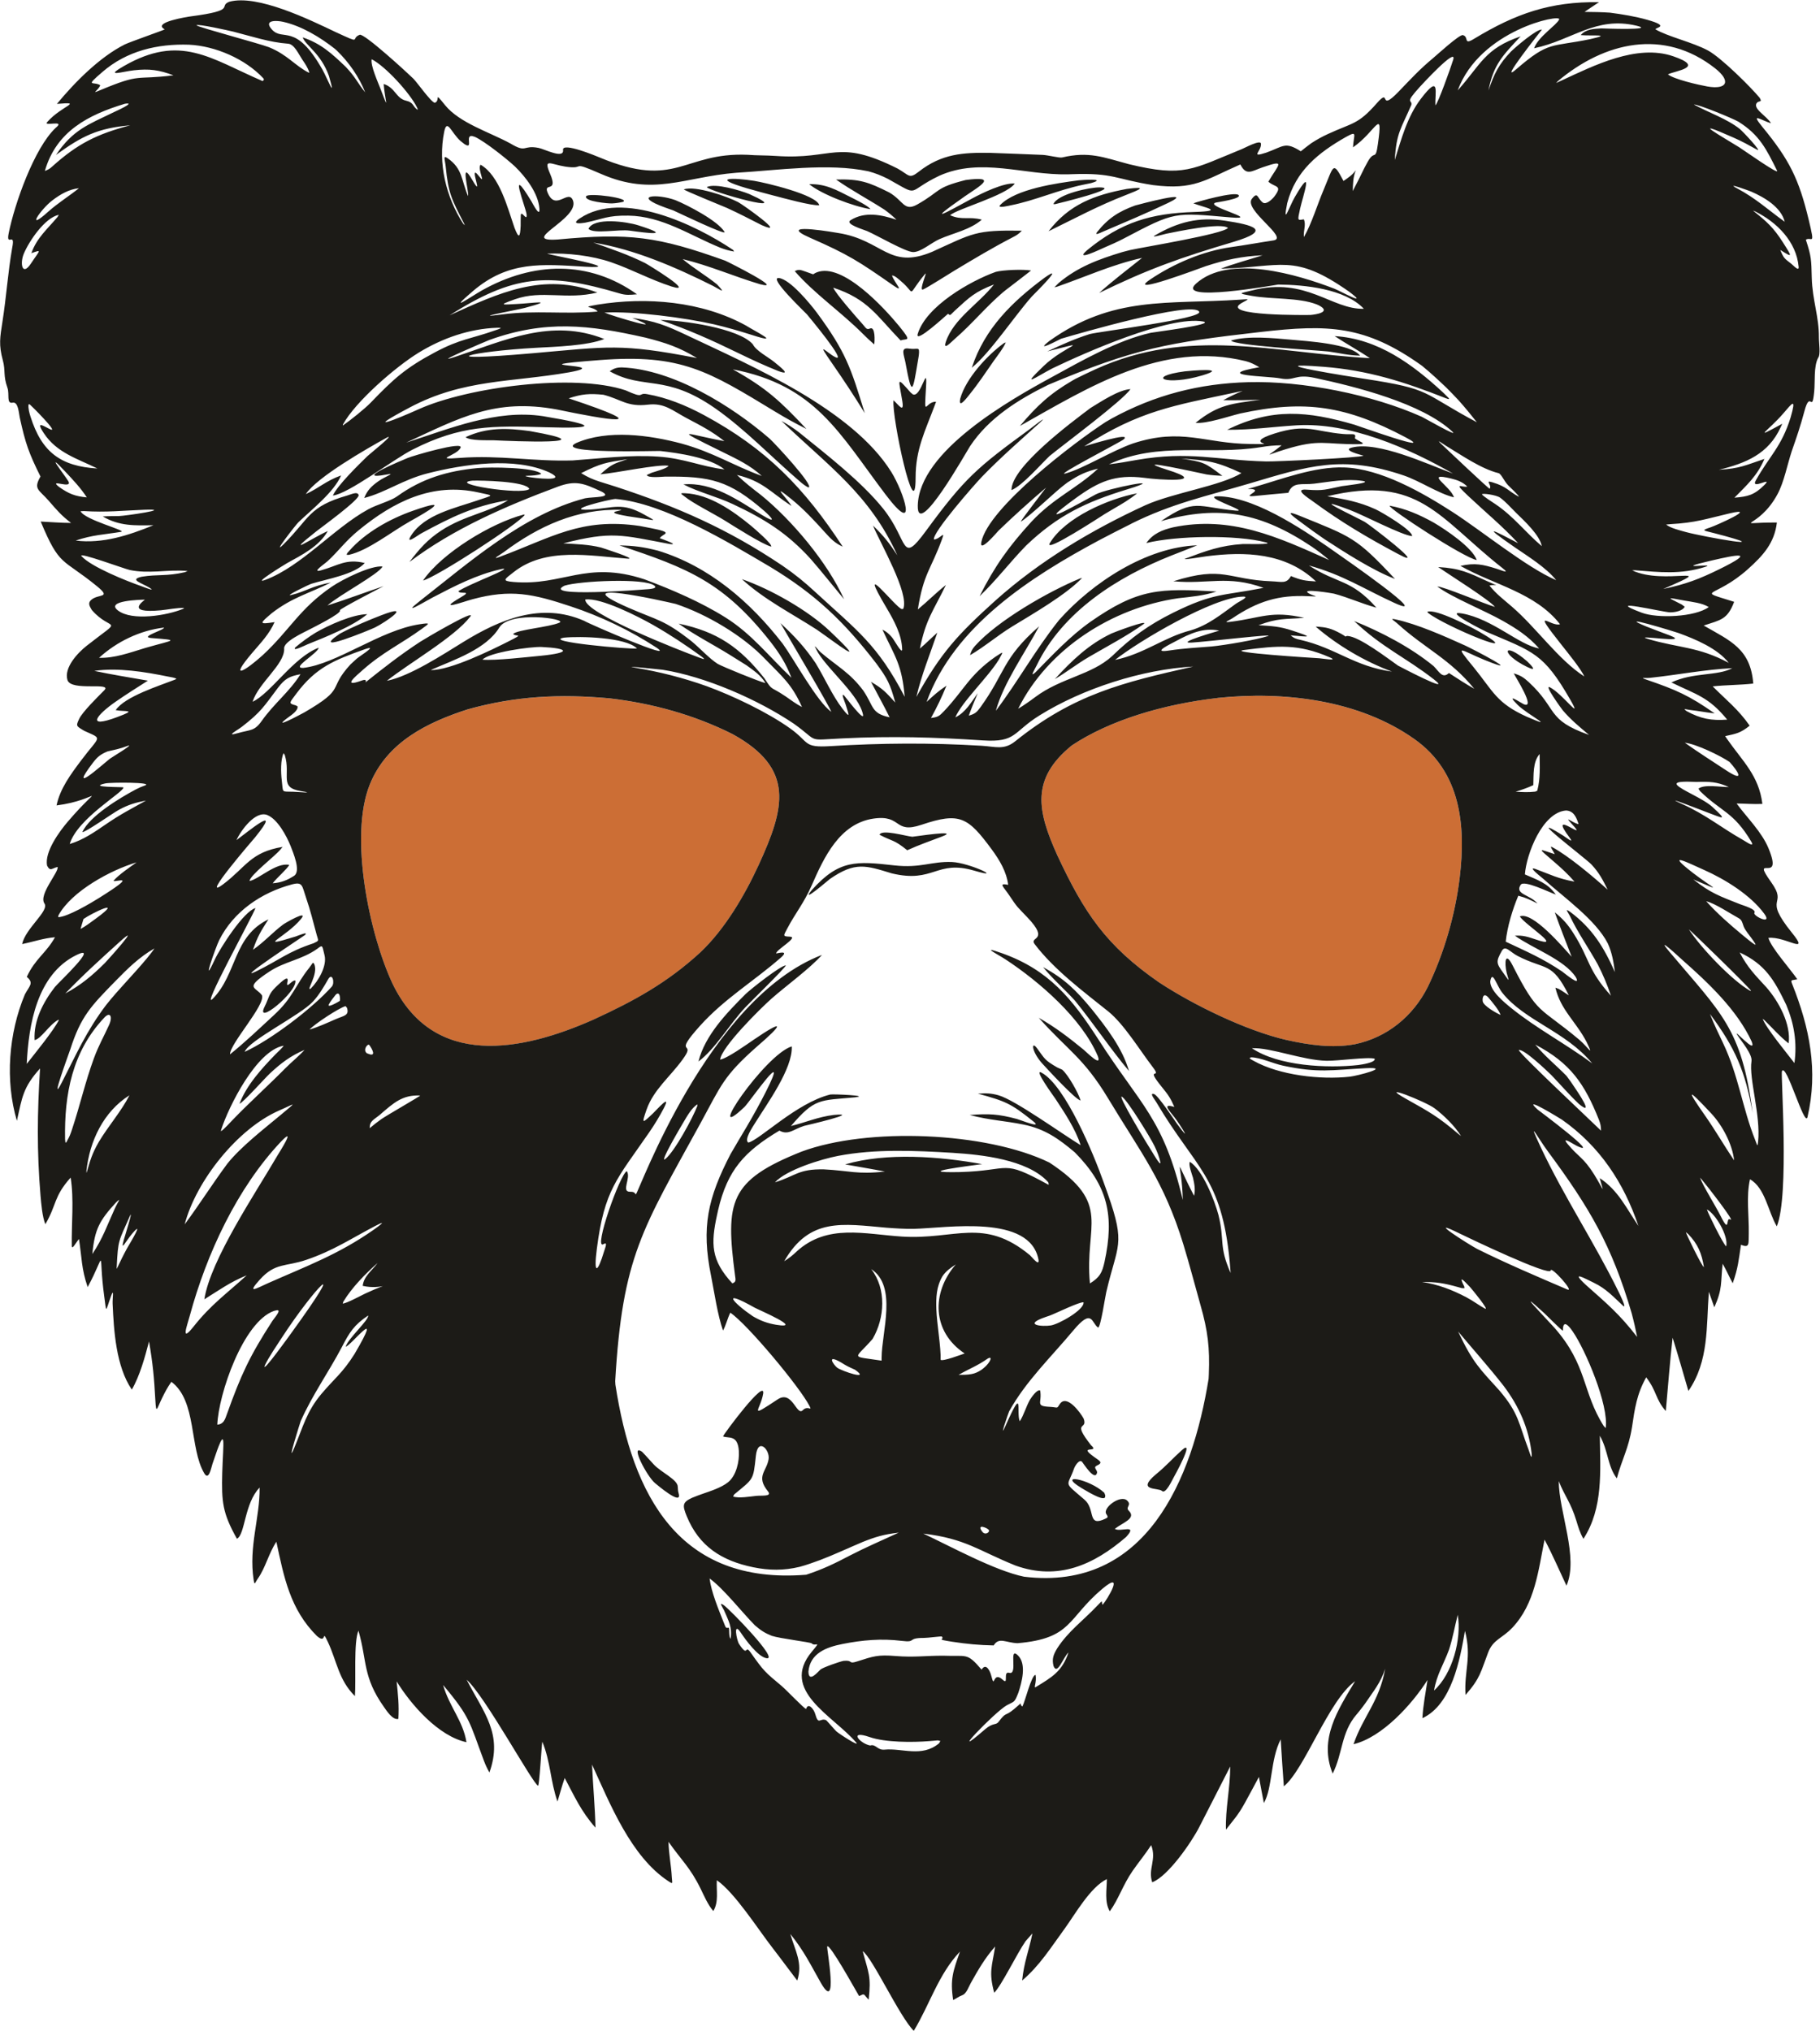 <?xml version="1.0" encoding="UTF-8"?>
<svg xmlns="http://www.w3.org/2000/svg" xmlns:xlink="http://www.w3.org/1999/xlink" width="3877" height="4327" viewBox="0 0 3877 4327">
<path fill-rule="evenodd" fill="rgb(80.077%, 43.138%, 20.776%)" fill-opacity="1" d="M 836.117 2095.531 C 923.766 2277.441 1111.531 2239.898 1264.09 2172.238 C 1350.809 2132.441 1421.199 2093.871 1492.059 2028.789 C 1544.191 1979.512 1586.121 1907.762 1616.051 1842.988 C 1671.578 1721.691 1694.621 1637.801 1560.488 1564.012 C 1478.66 1522.852 1389.148 1498.309 1298.301 1487.77 C 1192.828 1478.23 1098.859 1482.68 996.387 1511.238 C 909.137 1539.41 823.945 1581.539 787.703 1671.48 C 743.18 1782.039 786.938 1990.461 836.113 2095.531 Z M 2252.199 1821.871 C 2309.602 1945.031 2356.148 2014.559 2468.898 2092.77 C 2542.25 2141.148 2655.27 2196.078 2740.691 2215.66 C 2788.309 2226.199 2837.891 2233.621 2886.398 2224.641 C 2954.949 2210.238 3009.922 2165.121 3041.328 2102.91 C 3076.16 2031.191 3100.16 1948.16 3109.57 1869.02 C 3122.789 1757.73 3111.672 1644.578 3013.34 1574.82 C 2894.98 1490.828 2735.281 1472.27 2594.16 1486.871 C 2477.352 1500.301 2363.891 1534.48 2283.262 1587.988 C 2194.91 1659.68 2209.879 1727.809 2252.199 1821.809 L 2252.199 1821.871 "/>
<path fill-rule="evenodd" fill="rgb(10.985%, 10.594%, 9.009%)" fill-opacity="1" d="M 2000.199 3714.012 C 1963.59 3744.438 1921.961 3723.656 1884.148 3727.348 C 1868.82 3728.84 1865.602 3714.711 1853.691 3718.531 C 1831.352 3714.309 1806.609 3684.648 1852.629 3700.609 C 1885.719 3712.086 1944.039 3712.086 1979.25 3709.191 L 1987.73 3708.492 L 1997.898 3707.594 L 2003.289 3708.957 L 2000.23 3714.008 Z M 3086.691 3514.508 C 3094.859 3489.203 3098.781 3465.562 3105.301 3440.059 C 3113.852 3491.367 3094.301 3565.645 3054.84 3601.355 C 3060.469 3567.543 3075.07 3546.027 3086.691 3514.473 Z M 2244.289 3549.32 C 2252.641 3569.906 2264.91 3530.137 2276.078 3520.359 C 2262.711 3560.629 2241.059 3572.895 2206.379 3594.109 C 2200.801 3597.535 2209.211 3583.035 2205.852 3568.008 C 2196.941 3568.906 2183.539 3625.266 2177.891 3635.441 C 2169.012 3629.988 2183.211 3621.844 2160 3641.125 C 2139.879 3657.883 2144.27 3645.348 2127.148 3668.223 C 2121.461 3675.805 2115.441 3669.188 2097.922 3684.387 C 2012.031 3758.898 2119.23 3646.879 2144.801 3632.777 C 2161.23 3623.734 2160.531 3628.422 2169.441 3605.812 C 2176.328 3584.699 2187.66 3545.195 2168.34 3526.477 C 2147.461 3506.258 2169.469 3569.402 2149.719 3563.684 C 2135.961 3559.691 2149.32 3590.719 2136.32 3578.715 C 2113.551 3557.629 2119.859 3601.922 2111.52 3569.566 C 2108.988 3559.762 2100.512 3541.57 2091 3556.898 C 2059.18 3519.559 2060.34 3529.402 2009.371 3527.207 C 1971.801 3527.105 1947.031 3531.098 1907.629 3527.871 C 1870.121 3524.812 1860.809 3528.203 1825.66 3539.512 C 1806.012 3545.828 1818.18 3536.219 1797.23 3538.18 C 1789.551 3539.41 1753.039 3552.211 1747.789 3556.668 C 1743.07 3560.691 1722.551 3586.527 1722.148 3560.926 C 1725.68 3522.02 1760.219 3509.117 1794.371 3502.336 C 1836.828 3493.887 1877.5 3490.297 1920.461 3495.586 C 1953.98 3499.742 1930.398 3489.234 1968.441 3489.336 C 1976.988 3489.367 2005.352 3485.375 2006.352 3486.406 C 2013.23 3493.625 1990.648 3491.598 2028.691 3497.516 C 2058.852 3502.172 2086.18 3504.766 2116.738 3505.328 C 2128.141 3486.707 2142.672 3499.773 2167.648 3500.574 C 2284.422 3490.562 2273.02 3447.969 2348.262 3384.695 C 2396.98 3343.727 2358.801 3407.605 2348.801 3418.773 C 2345.172 3412.824 2351.789 3405.508 2336.762 3421.371 C 2307.57 3452.227 2275.578 3475.137 2252.141 3511.379 C 2244.02 3524.844 2240.469 3534.023 2244.262 3549.316 Z M 1644.379 3484.98 C 1660.969 3490.535 1726.711 3498.48 1728.969 3500.906 C 1736.621 3509.055 1751.309 3492.328 1729.199 3518.895 C 1660.641 3601.324 1774.648 3654.926 1823.441 3711.684 C 1833.91 3723.855 1786.789 3693.266 1781.469 3688.242 C 1778.41 3685.352 1760.59 3664.832 1759.828 3664.535 C 1746.289 3658.98 1743.801 3676.938 1736.449 3650.969 C 1733.66 3641.09 1721.648 3626.094 1717.199 3640.594 C 1713.809 3640.926 1675.102 3600.16 1665.559 3592.148 C 1628.691 3561.223 1627.52 3560.723 1598.988 3520.426 C 1585.828 3501.836 1594.699 3533.094 1574.32 3502.168 C 1569.23 3494.453 1561.52 3453.453 1577.578 3477.43 C 1587.949 3492.926 1614.391 3529.566 1632.969 3532.594 C 1660.371 3537.047 1555.371 3429.316 1541.602 3419.375 C 1529.93 3411.559 1539.371 3424.191 1542.531 3430.812 C 1552.109 3453.488 1560.121 3465.992 1556.398 3491.328 C 1551.641 3485.277 1554.441 3470.715 1552.238 3467.453 C 1545.191 3469.316 1545.859 3466.023 1541.738 3456.617 C 1530.762 3428.98 1515.23 3391.742 1511.539 3362.715 C 1540.441 3383.297 1580.5 3434.504 1607.871 3462.301 C 1620.41 3473.176 1628.922 3478.859 1644.32 3485.012 Z M 2093.531 3264.391 C 2076.77 3243.648 2106.371 3255.578 2106.871 3260.441 C 2107.359 3265.191 2098.949 3269.91 2093.531 3264.391 Z M 1564.012 3183.66 C 1605.48 3149.211 1604.512 3154.43 1610.16 3101.398 C 1614.461 3061.07 1640.59 3088.66 1637.262 3108.781 C 1632.941 3134.879 1609.699 3144.891 1636.102 3177.34 C 1645.238 3188.578 1622.398 3185.559 1611.359 3186.691 C 1598.031 3188.02 1573.551 3192.469 1561.68 3187.988 L 1564.012 3183.699 Z M 2042.031 2928.961 C 2065.34 2915.359 2080.699 2910.641 2104.398 2894.012 C 2120.859 2884.93 2100.25 2921.609 2069.66 2927.23 C 2060.379 2928.93 2051.398 2928.93 2042.031 2928.961 Z M 1821.309 2917.988 C 1855.859 2942.23 1792.281 2920.551 1783.27 2913.602 C 1776.422 2908.309 1758.531 2883.398 1791.578 2902.461 C 1803.988 2910.238 1806.98 2911.539 1821.309 2917.988 Z M 3105.98 2836.391 C 3137.148 2873.629 3173.512 2914.461 3202.91 2952.199 C 3235.301 2995.129 3256.68 3042.25 3262.66 3096.012 C 3263.871 3114.559 3258.512 3094.379 3255.762 3087.07 C 3234.789 3031.898 3235.801 3011.02 3193.68 2961.809 C 3153.93 2917.719 3137.711 2904.02 3106.031 2836.422 Z M 728.285 2869.609 C 744.348 2838.379 754.484 2822.391 784.215 2802.539 C 786.309 2811.82 741.785 2851.051 736.398 2868.809 C 745.375 2869.27 820.191 2773.512 755.117 2884.641 C 729.148 2925.672 713.121 2935.809 684.859 2969.289 C 653.039 3007 645.559 3039.75 627.137 3083.781 C 608.48 3128.328 639.672 3029.781 640.438 3027.82 C 664.777 2972.59 700.258 2922.84 728.289 2869.609 Z M 589.398 2791.328 C 600.969 2789.539 584.344 2807.789 580.285 2813.98 C 531.809 2888.859 513.418 2928.66 483.492 3012.262 C 479.305 3023.988 476.578 3033.898 462.91 3035.031 C 465.438 2970.191 517.906 2815.738 583.879 2792.629 L 589.363 2791.371 Z M 3416.34 3037.961 C 3369.871 2964.84 3382.102 2908.711 3310.621 2827.84 C 3296.309 2811.691 3219.609 2733.141 3290.031 2797.879 C 3294.398 2801.91 3326.871 2834.762 3329.262 2834.828 C 3329.762 2833.73 3327.191 2803 3350.309 2836.59 C 3377.648 2876.23 3427.289 2993.371 3420.531 3042.309 L 3416.309 3037.961 Z M 2236.281 2802.641 C 2249.48 2797.75 2299.75 2772.949 2308.172 2774.379 C 2310.102 2790.41 2255.73 2820.828 2238.672 2823.621 C 2220.121 2826.648 2177.43 2822.789 2227.531 2805.629 Z M 1603.18 2803.738 C 1562.52 2776.039 1533.449 2744.051 1607.441 2785.68 C 1615.949 2790.469 1714.18 2832.129 1653.66 2822.262 C 1634.57 2819.129 1619.711 2813.551 1603.18 2803.77 Z M 600.934 2848.789 C 670.227 2742.461 747.902 2664.148 620.254 2840.25 C 619.723 2840.98 555.348 2930.891 564.324 2908.48 C 572.105 2891.648 590.629 2864.691 600.934 2848.789 Z M 3119.34 2741.031 C 3106.391 2715.289 3116.648 2726.398 3131.398 2741.789 C 3134.988 2745.578 3174.512 2793.789 3163.191 2787.711 C 3151.07 2781.191 3138.031 2771.219 3123.672 2763.672 C 3093.262 2747.641 3063.09 2736.102 3028.969 2731.02 C 3059.109 2730.809 3076.219 2733.641 3104.91 2741.66 L 3113.879 2744.148 L 3119.539 2744.449 L 3119.34 2741.02 Z M 1859.012 2852.078 C 1884.75 2807.988 1888.672 2745.512 1855.82 2703.621 C 1911.922 2739.93 1878.301 2837.422 1878 2892.25 L 1877.969 2898.672 C 1809 2888.059 1820.309 2897.109 1859.02 2852.121 Z M 2007.68 2718.809 C 2015.43 2707.469 2024.801 2701.09 2036.039 2693.711 C 1983.672 2754.09 1985.301 2837.16 2054.93 2883.371 C 2047.078 2885.93 2008.941 2900.559 2003.691 2896.969 C 2004.879 2871.641 1995.609 2819.73 1994.641 2789.211 C 1993.809 2763.84 1994.641 2741.129 2007.68 2718.809 Z M 731.344 2773.078 C 749.367 2743.121 778.16 2713.82 804.297 2690.621 C 792.023 2707.641 775.004 2718.422 772.641 2739.328 C 813.938 2748.871 841.305 2726.359 778.324 2755.59 C 768.32 2760.25 738.957 2776.469 730.082 2777.102 L 731.312 2773.078 Z M 3596.18 2628.941 C 3616.68 2650.051 3625.172 2670.199 3629.691 2699.301 C 3626.5 2700.059 3591.141 2627.672 3591.289 2624.879 Z M 1697.41 2665.809 C 1687.672 2674.961 1681.852 2679.648 1670.52 2686.859 C 1724.25 2593.262 1794.371 2607.191 1888.379 2615.441 C 1908.059 2616.93 1926.41 2618.102 1946.16 2617.898 C 2017.32 2616.199 2194.379 2585.781 2212.301 2684 C 2214.07 2698.828 2198.469 2677.879 2193.75 2673.82 C 2095.23 2592.359 2034.441 2641.609 1921.359 2634.32 C 1841.691 2629.199 1762.691 2606.559 1697.352 2665.809 Z M 3112.141 2629.141 C 3127.27 2636.578 3302.891 2720.609 3303.301 2706.512 C 3303.602 2696.199 3355.828 2754.328 3338.551 2746.949 C 3276.52 2720.41 3206.629 2690.59 3146.672 2660.66 C 3128.512 2651.148 3030.328 2588.512 3112.141 2629.172 Z M 795.883 2619.859 C 720.57 2672.699 652.938 2697.172 569.844 2734.109 C 545.973 2744.719 524.754 2757.922 553.316 2726.199 C 586.57 2689.262 608.082 2699.059 652.539 2683.871 C 710.93 2663.922 746.871 2639.078 799.477 2611.68 C 826.941 2597.352 807.953 2611.211 795.887 2619.891 Z M 248.641 2698.828 C 251.469 2640.109 252.863 2644.961 275.84 2592.488 C 286.48 2568.219 263.84 2640.711 263.605 2641.609 C 256.422 2668.309 267.496 2644.66 281.359 2628.34 C 308.324 2596.578 277.402 2647.691 273.512 2654.441 L 270.188 2660.191 C 261.777 2675.621 256.789 2686.16 249.441 2701.621 L 248.574 2703.02 L 248.605 2698.828 Z M 3635.969 2576.57 C 3653.34 2584.449 3682.648 2632.762 3677.141 2655.34 C 3669.621 2648.219 3639.539 2587.109 3635.969 2576.57 Z M 196.703 2671.602 C 201.625 2618.602 212 2600.012 247.344 2561.441 C 259.812 2549.672 251.367 2559.711 244.285 2575.211 C 227.629 2611.609 219.68 2636.98 196.703 2671.57 Z M 3624.699 2512.289 C 3636.09 2525.629 3698.551 2606.23 3685.75 2597.852 C 3675.57 2591.199 3685.93 2631.699 3665.461 2590.801 C 3653.898 2567.66 3629.422 2529.449 3621.34 2508.801 Z M 2030.391 2456.031 C 2091.5 2459.859 2186.398 2470.129 2230.859 2516.25 C 2233.551 2519.039 2234.078 2520.27 2233.781 2524.102 C 2131.5 2468 2156.469 2493.77 2045.09 2496.93 C 1937.879 2499.129 2070.449 2483.031 2092.102 2479.969 C 2002.52 2463.68 1888.371 2454.699 1800.359 2480.57 C 1828.59 2485.691 1856.82 2490.219 1884.98 2495.801 C 1825.629 2502.422 1809.602 2493.91 1755.039 2491.148 C 1700.441 2490.051 1695.289 2505.078 1650.828 2518.809 C 1675.031 2492.141 1749.551 2469.301 1785.23 2462.449 C 1864.801 2447.191 1949.852 2451.141 2030.391 2456 Z M 599.039 2431.59 C 631.723 2397.609 595.516 2454.172 591.191 2461.391 C 545.973 2539.191 448.016 2684.16 435.312 2767.988 C 467.496 2748.039 489.68 2731.52 525.523 2716.891 C 482.66 2756.02 449.742 2778.898 412.535 2825.82 C 384.105 2861.66 398.238 2825.281 404.422 2802.512 C 440.133 2671.172 504.84 2531.148 599.039 2431.559 Z M 3378.738 2737.801 C 3344.059 2705.449 3375.121 2723.102 3395.672 2732.949 C 3421.059 2745.18 3436.461 2762.211 3456.871 2781.219 C 3467.629 2791.199 3448.699 2753.66 3447.871 2751.828 C 3396.469 2646.891 3331.879 2550 3282.25 2444.328 C 3251.461 2378.031 3274.93 2422.578 3297.672 2453.34 C 3385.969 2572.84 3433.48 2653.078 3475.711 2797.352 C 3480.34 2814.48 3484.059 2830.801 3487.48 2848.191 C 3449.352 2798.98 3424.281 2778.301 3378.77 2737.77 Z M 3275.262 2363.559 C 3238.27 2330.012 3327.039 2385.141 3327.309 2385.309 C 3407.609 2441.672 3459.02 2519.41 3490.16 2611.609 C 3464.711 2574.398 3447.102 2535.531 3407.73 2509.828 C 3418.641 2548.539 3415.43 2533.309 3395.969 2502.18 C 3372.789 2465.109 3362.879 2465.641 3339.16 2436.879 C 3324.648 2419.262 3351.93 2437.711 3358.57 2440.898 C 3415.02 2468.07 3276.469 2364.559 3275.262 2363.59 Z M 484.523 2478.738 C 452.969 2521.27 424.902 2565.93 393.414 2608.32 C 417.723 2515.488 506.535 2403.961 595.148 2365.52 C 628.035 2351.262 635.281 2344.012 598.406 2374.828 C 562.062 2405.219 513.715 2442.398 484.488 2478.781 Z M 1485.609 2355.609 C 1476.43 2380.449 1437.16 2453.102 1417.41 2468.969 C 1401.82 2481.5 1456.25 2390.23 1456.281 2390.199 C 1463.59 2377.859 1473.27 2360.34 1485.539 2352.621 Z M 2472.059 2477.051 C 2471.73 2484 2456.629 2457.66 2456.07 2456.828 C 2445.531 2440.699 2376.629 2326.551 2390.699 2336.859 C 2403 2345.871 2451.309 2424.539 2459.488 2441.77 C 2464.941 2453.238 2469.57 2464.578 2472.059 2477.078 Z M 809.75 2374.398 C 837.414 2350.66 856.699 2331.871 895.238 2333.871 C 893.941 2336.031 823.316 2376.328 811.645 2384.609 C 803.031 2390.691 795.617 2396.68 787.535 2403.461 C 787.34 2387.602 796.48 2385.57 809.75 2374.441 Z M 3633.25 2378.23 C 3591.41 2318.469 3593.621 2316.738 3645.352 2372.039 C 3669.031 2397.352 3690.441 2437.711 3694.012 2471.961 C 3672.98 2440.941 3654.84 2409.219 3633.281 2378.23 Z M 184.137 2494.301 C 190.918 2430.801 220.477 2368.219 275.742 2333.34 C 258.715 2367.121 230.484 2399.109 210.371 2432.82 C 195.871 2458.129 192.348 2471.461 184.301 2498.859 L 184.102 2494.301 Z M 3107.238 2416.172 C 3062.801 2378.328 3044.84 2368.781 2994.852 2340.719 C 2931.75 2305.27 3036.852 2346.672 3055.961 2361.102 C 3076.129 2376.359 3098.871 2398.672 3112.352 2420.121 Z M 2665.121 2252.441 C 2686.129 2253 2710.57 2265.41 2733.539 2270.32 C 2808.059 2286.219 2836.422 2279.441 2909.309 2275.648 C 2966.48 2272.648 2890.891 2291.969 2875.461 2293.699 C 2813.078 2300.648 2725.629 2290.781 2670.441 2259.922 L 2664.281 2256.488 L 2661.82 2253.828 L 2665.078 2252.5 Z M 781.551 2243.891 C 772.176 2236.379 783.414 2222.738 786.574 2226.102 C 787.672 2227.27 803.199 2249.512 788.602 2246.32 Z M 2893.781 2268.828 C 2827.879 2276.211 2722.77 2271.219 2666.809 2232.988 C 2707.641 2231.422 2774.078 2258.691 2826.078 2259.852 C 2849.762 2260.379 2915.129 2250.91 2928.461 2255.531 C 2930.32 2263.84 2899.398 2268.031 2893.781 2268.789 Z M 3362.91 2351.391 C 3399.059 2381.48 3358.922 2323.602 3354.148 2316.309 C 3348.66 2308 3343.09 2299.891 3337.012 2292 C 3314.602 2269.23 3290.828 2250.039 3270.422 2225.34 C 3345.148 2264.441 3375.469 2308.73 3406.078 2385.539 C 3409.441 2394.32 3410.422 2399.27 3410.5 2408.68 C 3390.719 2389.23 3236 2244.289 3235.328 2236.98 C 3246.031 2233.98 3295.309 2281.07 3304.98 2290.578 C 3324.801 2311.191 3341.941 2331.379 3362.961 2351.359 Z M 471.125 2406.789 C 487.25 2356.949 546.27 2238.539 603.664 2227.801 C 606.855 2227.199 587.633 2245.25 586.504 2246.422 C 557.574 2276.309 524.953 2311.988 510.227 2351.359 C 517.309 2349.531 564.289 2296.828 575.062 2286.75 C 598.344 2265.039 619.223 2249.078 648.75 2236.641 C 639.074 2247.719 619.355 2264.078 607.32 2276.281 C 570.574 2313.52 533.004 2347.07 496.16 2385.211 C 492.637 2388.871 474.68 2408.621 470.621 2409.809 Z M 138.613 2427.238 C 136.852 2330.738 153.91 2240.031 222.539 2167.52 C 234.445 2154.949 240.562 2165.32 232.316 2183.578 C 220.645 2209.41 210.371 2226.34 199.895 2254.93 C 181.941 2303.879 170.305 2355.18 153.844 2404.73 L 151.484 2411.809 C 148.16 2421.422 145.801 2425.078 141.145 2433.82 L 139.379 2433.961 L 138.648 2427.27 Z M 739.16 2147.172 C 744.543 2163.719 732.043 2163.789 715.117 2171.172 C 698.09 2178.59 676.941 2188.359 659.387 2193.32 C 669.695 2181.738 722.098 2147.129 736.164 2143.41 L 739.156 2147.129 Z M 3170.41 2124.891 C 3177.309 2133 3194.07 2152.691 3196.48 2162.289 C 3187.488 2158.238 3159.941 2142.809 3158.5 2133.102 C 3157.32 2125.219 3160.359 2113.852 3170.41 2124.891 Z M 714.652 2119.641 C 724.992 2108.43 725.195 2131.41 723.664 2132.398 C 721.199 2133.961 695.562 2149.16 700.652 2139.32 C 703.547 2133.699 710.562 2124.922 714.652 2119.672 Z M 3174.57 2090.27 C 3179.289 2065.301 3187.672 2099.191 3200.262 2114.98 C 3248.07 2175 3334.738 2196.609 3391.84 2265.441 C 3335.422 2223.781 3272.371 2190.488 3219.281 2147.5 C 3205.238 2136.16 3173.449 2110.461 3174.57 2090.27 Z M 698.953 2086.352 C 707.902 2070.461 713.754 2093.73 706.938 2101.641 C 666.074 2147.602 577.027 2215.43 521.199 2240.801 C 529.844 2216.461 639.539 2163.129 666.637 2133.762 C 679.77 2119.531 689.383 2103.012 698.992 2086.32 Z M 662.148 2105.84 C 649.879 2113.781 679.203 2074.949 669.363 2053.898 C 666.406 2047.551 665.672 2053.129 658.758 2061.738 C 628.664 2099.191 624.676 2124.75 583.277 2162.762 C 552.59 2191.031 522.527 2219.988 489.977 2246.121 C 489.309 2223.84 566.555 2139.949 557.938 2120.129 C 544.074 2101.75 519.402 2105.898 573.504 2070.059 C 606.984 2047.879 642.297 2045.078 675.918 2021.211 C 688.117 2011.699 686.09 2014.719 691.242 2034.609 C 697.262 2057.691 678.145 2089.84 662.148 2105.828 Z M 3379.75 2219.789 C 3396.441 2254.199 3383.051 2231.262 3364.73 2215.43 C 3278.09 2142.84 3276.672 2164.059 3222.172 2056.66 C 3206.34 2025.469 3204.449 2050.371 3209.43 2072.09 C 3215.27 2093.102 3216.07 2091.602 3202.68 2073.051 C 3187.609 2052.172 3185.988 2049.18 3199.23 2025.73 C 3206.719 2012.5 3216.301 2028 3233 2036.57 C 3293.191 2067.5 3305.66 2047.711 3341.91 2120.328 C 3341.488 2120.559 3324.77 2108.66 3320.289 2106.672 L 3313.359 2104.039 C 3324.238 2151.289 3357.301 2176.391 3379.77 2219.82 Z M 3758.449 2173.141 C 3774.988 2189.23 3792.211 2208.98 3810.199 2222.738 C 3815.66 2181.941 3788.969 2133.371 3762.898 2103.441 C 3738.359 2076.672 3723.141 2061.91 3705.828 2028.988 C 3760.66 2054.531 3779.828 2088.18 3805.102 2140.719 C 3822.059 2181.281 3828.461 2221.051 3822.531 2264.711 C 3807.199 2244.488 3762.34 2190.52 3754.852 2170.441 L 3758.422 2173.102 Z M 125.348 2173.102 C 115.039 2194.449 73.773 2244.922 56.949 2266.441 C 60.973 2182.98 78.695 2076.238 162.121 2034.91 C 215.258 2008.578 123.285 2094.43 116.836 2102.77 C 92.062 2134.801 71.281 2174.328 73.676 2215.789 C 87.477 2213.371 104.996 2182.641 124.484 2172.371 L 125.383 2173.07 Z M 149.52 2236.211 C 172.098 2165.121 193.945 2143.238 245.816 2090.109 C 271.75 2063.672 296.453 2039 328.91 2020.48 C 315.543 2041.859 266.367 2093.602 247.246 2115.641 C 239.93 2124.059 232.848 2132.371 225.93 2141.148 C 183.703 2197.012 162.82 2245.691 131.398 2306.602 C 104.465 2358.84 147.492 2242.488 149.457 2236.18 Z M 3731.578 2219.121 C 3742.961 2249.012 3689.91 2187.629 3700.941 2204.988 C 3708.719 2217.23 3733.289 2245.852 3731.078 2260.52 C 3725.301 2298.422 3751.012 2375.199 3745.141 2432.219 C 3743.82 2444.988 3743.41 2439.809 3738.719 2428.07 C 3711.469 2359.84 3703.859 2292.238 3670.441 2222.051 C 3660.422 2200.969 3651.102 2182.039 3642.602 2160.102 C 3696.84 2233.121 3717.57 2281.602 3733.531 2371.109 C 3710.078 2190.059 3666.672 2158.969 3555.48 2026.699 C 3524.551 1989.922 3577.52 2039.469 3583.5 2044.75 C 3638.801 2093.531 3700.32 2151.391 3731.609 2219.121 Z M 223.438 2051.57 C 196.402 2078.371 172.73 2098.391 139.012 2116.512 C 176.289 2077.699 215.324 2042.23 255.227 2006.211 C 304.969 1961.289 229.621 2045.25 223.438 2051.57 Z M 3728.602 2110.961 C 3689.441 2089.039 3622.578 2018.379 3597.66 1979.879 C 3599.371 1980.18 3723.559 2100.781 3730.16 2110.719 Z M 177.883 1957.77 C 195.371 1945.328 266.195 1911.32 204.781 1956.512 C 194.309 1964.219 183.07 1972.699 171.766 1978.98 C 171.434 1978.68 177.117 1960.23 177.883 1957.77 Z M 667.734 2009.57 C 613.137 2027.531 594.086 2045.68 546.07 2069.16 C 494.465 2094.43 648.281 1993.281 649.512 1992.051 C 658.59 1982.969 633.621 1993.84 630.098 1994.941 C 541.348 2022.309 609.348 1996.77 641.398 1957.469 C 658.059 1937.051 607.75 1966.078 603.094 1969.57 C 580.121 1986.762 563.594 2006.109 538.887 2023.371 C 548.828 1994.539 555.645 1983.801 571.773 1958.602 C 496.559 1994.781 505.305 2074.051 453.629 2127.309 C 425.102 2156.711 538.984 1950.648 544.176 1934.488 C 519.004 1941.672 469.258 2018.98 457.258 2044.789 C 427.328 2109.191 459.617 2017.551 466.898 2002.949 C 497.355 1941.809 557.008 1901.34 622.18 1884.051 C 645.023 1878 643.262 1887.039 651.773 1911.852 C 661.75 1940.91 666.836 1963.09 674.719 1991.922 C 678.277 2004.852 680.703 2003.488 667.668 2009.609 Z M 3722.289 1986.961 C 3746.441 2018.852 3747.301 2021.211 3711.852 1991.879 C 3684.75 1969.469 3658.141 1946.16 3634.578 1919.988 C 3653.602 1924.578 3685.371 1946 3704.48 1956.469 C 3713.09 1961.191 3711.109 1970.77 3718.461 1981.379 L 3722.289 1986.898 Z M 1836.141 3285.539 C 1865.699 3273.699 1882.82 3268.75 1914.578 3265.02 C 1879.602 3281.219 1845.051 3295.91 1810.699 3313.672 C 1778.148 3330.766 1752.578 3343.195 1717.301 3354.738 C 1446.172 3376.418 1347.32 3186.488 1310.941 2949.77 L 1310.512 2942.289 C 1326.07 2676.219 1368.559 2618.43 1492.59 2392.121 C 1536.18 2312.359 1540.84 2292.801 1612.289 2229.73 C 1669.09 2181.051 1672.309 2169.379 1604.852 2215.43 C 1590.852 2224.969 1549.051 2254.898 1534.059 2257.391 C 1536.648 2230.828 1619.41 2148.73 1643.551 2127.41 C 1674.871 2099.75 1725.051 2063.512 1750.922 2034.309 C 1507.75 2127.48 1360.391 2540.82 1354.77 2543.879 C 1352.34 2545.211 1354.531 2538.461 1342.602 2538.859 C 1321.879 2539.531 1344.961 2509.328 1335.281 2494.941 C 1320.68 2500.949 1263.391 2663.879 1285.41 2650.52 C 1295.18 2644.57 1289.328 2657.531 1286.73 2666.18 C 1272.828 2712.398 1264.219 2716.352 1271.371 2660.621 C 1287.5 2534.602 1313.699 2512.621 1382.73 2412.641 C 1394.672 2395.25 1404.379 2379.262 1414.219 2360.57 C 1431.109 2327.621 1398.961 2364.328 1391.18 2371.68 C 1368.301 2393.25 1366.039 2396.121 1377.41 2363.66 C 1392.211 2321.469 1427.59 2293.738 1453.891 2257.359 L 1458.68 2250.48 C 1480.02 2218.461 1433.309 2249.809 1491.16 2185.371 C 1543 2127.648 1606.371 2089.969 1663.27 2040.16 C 1682.922 2022.941 1655.691 2031.449 1653.328 2031.09 C 1653.289 2023.102 1702.609 1996.199 1682.422 1995.41 C 1667.219 1994.809 1668.66 1993.91 1676.77 1978.551 C 1695.059 1943.898 1712.078 1924.852 1729.34 1885.648 C 1755.238 1826.559 1788.559 1754.34 1860.852 1743.898 C 1922.191 1735.02 1903.238 1777.18 1962.891 1757.102 C 2044.762 1729.531 2061.852 1740.871 2112.551 1809.469 C 2129.352 1832.441 2143.879 1856.379 2147.672 1885.012 C 2125.789 1880.691 2137.559 1888.77 2149.789 1907.191 C 2167.75 1934.191 2166.691 1931.301 2188.66 1954.41 C 2237.281 2005.578 2191.488 1994.77 2203.988 2011.199 C 2245.66 2066.031 2307.469 2111.922 2360.941 2154.781 C 2394.551 2182.012 2427.738 2236.91 2455.238 2272.781 C 2477.879 2302.34 2435.949 2267.898 2476.25 2317.281 C 2488.75 2332.602 2493.738 2339.98 2501.621 2358.172 C 2474.059 2349.66 2491.148 2366.121 2501.762 2380.02 C 2514.59 2396.781 2541.719 2440.699 2507.672 2394.551 C 2503.121 2388.359 2466.98 2333.199 2458.23 2330.641 C 2447.621 2327.551 2459.43 2341.68 2463.422 2348.461 C 2546.012 2488.48 2602.34 2506.07 2619.559 2687.949 C 2620.328 2695.93 2620.93 2703.879 2621.52 2711.891 C 2595.891 2654.469 2609.25 2643.5 2595.59 2588.301 C 2587.281 2557.141 2562.102 2492.711 2534.84 2475.148 C 2530.781 2479.801 2539.5 2502.781 2541.391 2509.23 C 2544.309 2522.172 2546.781 2534.469 2543.621 2547.539 C 2496.531 2456.828 2517.719 2473.051 2519.609 2556.449 C 2478.551 2382.578 2430.5 2355.711 2339.859 2214.461 C 2283.859 2127.91 2234.52 2066.031 2133.469 2030.379 C 2086.789 2013.922 2124.52 2032.352 2142.852 2044.422 C 2214.398 2091.602 2304.578 2169.77 2338.559 2249.871 C 2348 2275.34 2314.289 2241.102 2308.531 2236.34 C 2278.309 2211.5 2247.02 2187.5 2212.84 2168.34 C 2274.719 2237.738 2308.328 2253.328 2360.238 2339.512 C 2430.23 2455.789 2479.512 2516.109 2520.77 2650.781 C 2534.012 2693.941 2545.281 2737.859 2557.578 2781.32 C 2572.91 2835.121 2577.301 2871.43 2575.07 2927.359 L 2574.609 2937.301 C 2539.961 3151.398 2441.672 3390.477 2181.48 3358.922 C 2118.91 3345.922 2027.27 3295.41 1966.781 3267.078 C 2057.621 3277.961 2083.789 3303.191 2163.359 3335.215 C 2253.699 3367.566 2329.48 3334.184 2398.879 3274.301 C 2425.34 3245.301 2385.672 3264.949 2374.801 3256.941 C 2390.898 3243.969 2421.352 3235 2404.73 3218.602 C 2396.352 3210.359 2411.84 3206.73 2400.969 3196.621 C 2386.871 3183.52 2348.371 3212.281 2356.578 3225.32 C 2361.641 3233.328 2360.699 3232.672 2348.629 3238.02 C 2317.012 3249.988 2333.238 3213.98 2309.73 3194.43 C 2263.711 3154.691 2273.852 3168.93 2287.988 3128.43 C 2290.051 3122.539 2299.43 3107.711 2305.141 3114.359 C 2308 3117.648 2332.012 3156.121 2336.859 3137.898 C 2338.531 3131.621 2327.551 3126.531 2336.371 3122.34 C 2350.5 3115.66 2343.551 3113 2330.211 3103.391 C 2294.301 3077.48 2344.109 3096.57 2324.199 3078.91 C 2281.602 3024.578 2318.309 3048.32 2308.301 3021.852 C 2301.391 3009.25 2271.961 2968.762 2257.328 2991.5 C 2250.641 3001.871 2254.43 2998.02 2236.379 2997.078 C 2204.031 2995.449 2220.449 2988.738 2215.762 2962.211 C 2208.852 2959.512 2197.48 2976.602 2194.02 2981.859 C 2185.539 2997.02 2181.52 3013.379 2172.34 3027.91 C 2164.191 3008.961 2181.922 2947.738 2141.852 3037.75 C 2127.09 3070.93 2147.57 3011.379 2149.699 3006.602 C 2184.98 2942.719 2239.441 2890.578 2286.359 2834.359 C 2327.551 2784.98 2324.93 2819.129 2339.359 2828.27 C 2344.949 2825.711 2353.859 2764.43 2356.578 2752.719 C 2380.488 2650.051 2398.309 2653.238 2360.18 2544.441 L 2357.551 2536.93 C 2354.949 2529.809 2352.391 2522.762 2349.871 2515.609 C 2330.051 2459.879 2269.57 2312.621 2218.66 2285.121 C 2200.512 2275.309 2245.129 2336.09 2247.75 2340.051 C 2267.441 2369.879 2291.25 2405.551 2301.949 2439.602 C 2262.422 2415.629 2163 2343.809 2127.578 2333.5 C 2111.23 2328.738 2099.922 2328.68 2083.16 2329.871 C 2142.219 2346.102 2152.988 2350.289 2201.371 2389.09 C 2221.68 2405.379 2173.57 2385.73 2166.289 2383.809 C 2126.449 2373.199 2106.602 2372.172 2065.641 2375.328 C 2108.262 2386.602 2140.379 2387.531 2180.52 2395.781 C 2225.672 2405.02 2254.77 2425.539 2289.512 2454.859 C 2360.441 2526.551 2374.039 2590.328 2352.922 2688.078 C 2347.801 2711.762 2342.32 2721.34 2321.801 2734.141 C 2309.602 2608.809 2370.551 2565.82 2235.52 2476.68 C 2100.879 2411.07 1847.68 2401.059 1707.391 2453.398 C 1552.738 2515.012 1545.16 2560.039 1565.84 2717.609 C 1566.941 2726.02 1568.77 2731.039 1560.02 2734 C 1514.441 2684.59 1513.871 2650.078 1527.738 2587 L 1529.672 2578.191 C 1549.551 2492.141 1586.328 2452.77 1660.309 2408.578 C 1679.488 2419.219 1690.371 2405.379 1713.109 2398.469 C 1715.969 2397.801 1839.199 2369.211 1775.922 2375.23 C 1741.711 2379.551 1717.469 2390.789 1684.852 2398.828 C 1736.09 2338.98 1745.762 2344.77 1820.781 2337.75 C 1856.461 2334.031 1774.988 2330.57 1768.738 2331.672 C 1696.82 2349.391 1618.211 2428.629 1594.109 2434.121 C 1584.328 2428.23 1603.98 2399.828 1608.172 2392.949 C 1633.371 2352.25 1688.941 2276.641 1686.641 2229.191 C 1629.48 2246.449 1495.422 2444.621 1586.219 2357.871 C 1596.262 2348.262 1684.781 2220.012 1631.551 2325.68 C 1618.879 2350.789 1605.012 2375.762 1590.781 2400.031 C 1579.141 2419.648 1567.441 2439.102 1556.059 2458.891 C 1507.719 2552.359 1493.551 2614.371 1514.801 2718.34 C 1521.75 2753.762 1528.602 2801.469 1540.172 2834.52 C 1545.629 2825.48 1549.91 2808.09 1555.699 2796.449 C 1592.281 2821.121 1703.969 2955.262 1724.211 2994.891 C 1731.059 3008.289 1721.16 2992.801 1710.18 3004.172 C 1696.879 3017.941 1688.07 2960.309 1656.512 2981.219 C 1591.781 3024.121 1620.109 3003.57 1625.691 2969.09 C 1631.281 2934.672 1542.5 3053.68 1540.238 3060 C 1551.711 3064.852 1571.629 3055.539 1573.922 3091.121 C 1575.32 3112.898 1568.602 3143.488 1550.949 3157.691 C 1536.578 3169.23 1513.309 3176.609 1495.852 3182.66 C 1488.398 3185.289 1481.75 3187.781 1474.441 3190.77 C 1453.648 3200.32 1453.32 3206.629 1462.762 3229.738 C 1489.262 3294.578 1537.75 3325.07 1604.578 3338.805 C 1638.66 3345.785 1669.48 3346.023 1703.328 3337.938 C 1718.102 3333.984 1732.262 3328.859 1746.59 3323.578 C 1776.922 3312.102 1806.48 3298.078 1836.398 3285.512 Z M 124.582 1949.891 C 152.715 1898.379 235.871 1853.488 290.871 1837.172 C 275.742 1848.141 253.695 1862.77 241.758 1876.371 C 245.617 1880.828 298.02 1858.352 211.531 1912.648 C 193.941 1923.691 143.27 1953.879 123.852 1953.852 L 124.547 1949.891 Z M 3737.301 1944.602 C 3742.199 1936.988 3712.559 1928.672 3706.391 1926.211 C 3663.57 1909.148 3644.43 1903.012 3607.07 1873.441 C 3676.871 1903.469 3647.879 1891.699 3606.77 1859.941 C 3544.629 1811.859 3595.828 1838.102 3629.57 1853.059 C 3674.57 1873.039 3728.781 1906.43 3758.238 1946.531 C 3776.879 1971.93 3733.551 1951.32 3737.238 1944.602 Z M 618.891 1801.82 C 623.875 1815.262 641.867 1855.719 626.438 1865.801 C 611.641 1875.441 598.375 1880.43 580.82 1881.719 C 589.43 1870.219 612.039 1851.102 616.133 1842.52 C 588.234 1836.57 549.992 1874.078 531.508 1876.77 C 533.07 1864.102 585.008 1824.629 597.141 1810.039 L 602.031 1804.18 C 533.336 1815.52 524.395 1846.879 475.68 1883.578 C 422.012 1924.051 543.109 1784.199 543.48 1783.73 C 604.262 1708.391 526.152 1773.422 503.773 1789.75 C 512.488 1769.898 544.238 1725.781 569.711 1736.449 C 591.625 1745.629 610.312 1780.641 618.891 1801.891 Z M 3403.781 2054.93 C 3415.25 2077.398 3423.602 2097.359 3431.711 2121.23 C 3381.129 2065.039 3387.379 2044.59 3352.02 1988.559 C 3339.75 1969.141 3329.699 1958.07 3312.031 1943.539 C 3323.359 1975.32 3335.629 2006.75 3347.949 2038.141 C 3330.82 2019.551 3264.672 1940.609 3237.422 1952.379 C 3250.98 1972 3333.41 2022.871 3270.77 2001.16 C 3255.379 1995.84 3243.578 1992.148 3227.129 1993.379 C 3265.02 2020.68 3332.121 2043.988 3356.77 2081.66 C 3369.301 2104.211 3332.289 2072.82 3327.371 2069.43 C 3285.84 2041.43 3251.988 2027.129 3207.512 2006.109 C 3210.699 1974.691 3222.02 1937.352 3234.289 1908.219 C 3251.16 1912.551 3259.98 1917.172 3275.199 1924.852 C 3259.211 1905.559 3226.148 1905.5 3239.34 1884.949 C 3246.328 1873.98 3300.559 1901.141 3314.191 1905.699 C 3296.672 1880.988 3275.109 1874.672 3248.359 1862.801 C 3251.461 1819.809 3285.398 1730.73 3335.949 1726.641 C 3352.551 1727.34 3358.328 1741.699 3362.73 1755.738 C 3349.039 1752.941 3330.172 1735.289 3347.75 1754.77 C 3389.422 1799.129 3292.57 1716.93 3344.27 1785.359 C 3354.148 1798.398 3335.059 1783.398 3330.109 1780.238 C 3238.449 1723.02 3377.68 1828.461 3390.012 1841.559 C 3406.41 1858.98 3414.219 1874.211 3424.66 1895.328 C 3393.691 1867.531 3341.609 1823.398 3305.871 1804.32 C 3299.852 1801.359 3309.789 1814.43 3312.031 1819.738 C 3278.5 1809.07 3272.512 1803.391 3309.199 1834.809 C 3326.281 1849.469 3339.078 1861.238 3354.059 1878.172 C 3317.93 1871.578 3304.102 1863.539 3271.07 1851.301 C 3251.66 1844.352 3284.809 1869.691 3288.469 1873.02 C 3330.762 1911.32 3399.891 1960 3425.102 2010.109 C 3434.129 2030.059 3437.281 2049.48 3440.109 2070.961 C 3416.52 2017.789 3392.039 1977.922 3344.738 1942.539 C 3331.031 1932.73 3341.461 1945.43 3344.121 1951.148 C 3360.461 1986 3384.852 2020.609 3403.781 2054.898 Z M 1492.059 2028.691 C 1421.199 2093.77 1350.809 2132.34 1264.09 2172.141 C 1111.57 2239.801 923.77 2277.34 836.117 2095.43 C 786.941 1990.352 743.184 1781.941 787.703 1671.379 C 823.918 1581.469 909.141 1539.309 996.391 1511.141 C 1098.871 1482.578 1192.84 1478.121 1298.309 1487.672 C 1389.148 1498.238 1478.66 1522.781 1560.488 1563.91 C 1694.621 1637.691 1671.609 1721.59 1616.051 1842.879 C 1586.129 1907.66 1544.199 1979.379 1492.059 2028.691 Z M 2594.16 1486.801 C 2735.238 1472.172 2894.941 1490.73 3013.34 1574.75 C 3111.641 1644.512 3122.789 1757.629 3109.57 1868.949 C 3100.191 1948.059 3076.16 2031.121 3041.328 2102.84 C 3009.949 2165.051 2954.949 2210.172 2886.398 2224.57 C 2837.852 2233.551 2788.309 2226.129 2740.691 2215.59 C 2655.27 2196.012 2542.25 2141.078 2468.898 2092.699 C 2356.148 2014.531 2309.602 1944.969 2252.199 1821.809 C 2209.879 1727.801 2194.91 1659.672 2283.262 1587.988 C 2363.891 1534.449 2477.352 1500.27 2594.16 1486.871 Z M 606.723 1608.672 C 619.82 1651.859 593.586 1677.828 641.137 1685.309 C 674.785 1690.602 633.152 1687.012 625.176 1686.711 C 598.371 1685.711 603.691 1690.602 600.137 1661.57 C 598.207 1645.969 597.477 1618.539 604.094 1604.441 L 606.719 1608.641 Z M 3621.488 1685.352 C 3667.32 1730.031 3692.59 1729.371 3730.281 1792.449 C 3739.07 1807.211 3720.23 1793.539 3712.68 1789.25 C 3666.789 1763.391 3634.109 1735.691 3584 1713.18 C 3529.949 1688.871 3636.199 1730.5 3639.121 1731.559 C 3669.738 1742.738 3681.41 1750.09 3648.238 1719.461 C 3628.328 1701.109 3581.141 1682.949 3572.469 1672.27 C 3564.27 1662.199 3607.129 1665.988 3613.488 1665.789 C 3640.602 1664.988 3657.641 1665.129 3682.77 1676.699 C 3666.609 1677.16 3630.16 1670.051 3618.102 1680.191 Z M 289.273 1681.75 C 256.52 1699.18 190.586 1738.48 175.422 1772.66 C 181.84 1773.531 240.629 1731.961 253.66 1724.949 C 273.945 1714.012 288.574 1709.852 311.086 1705.488 C 278.332 1723.781 257.719 1733.988 225.762 1755.871 C 201.059 1772.762 177.449 1789.352 148.488 1798.031 C 164.949 1743.27 264.801 1687.039 262.938 1677.398 C 262.703 1676.238 184.633 1677.762 224.199 1668.988 C 235.504 1666.461 328.645 1666.23 308.723 1673.371 C 300.344 1676.398 297.586 1677.5 289.305 1681.762 Z M 3270.512 1686.441 C 3255.379 1688.238 3243.672 1687.441 3228.629 1686.672 C 3242.141 1682.379 3253.309 1678.629 3266.289 1672.641 C 3267.148 1651.16 3264.82 1623.531 3279.68 1606.371 C 3279.891 1633.469 3281.602 1657.879 3274.75 1684.48 Z M 229.289 1600.719 C 249.504 1596 253.926 1595.629 273.91 1588.25 C 282.754 1586.691 238.434 1613.059 233.742 1616.578 C 215.754 1630.879 143.535 1696.449 197.863 1625.031 C 207.707 1612.09 214.289 1606.941 229.254 1600.691 Z M 3684.449 1623.371 C 3703.148 1644.109 3718.012 1668.121 3676.43 1640.648 C 3647.09 1621.27 3617.828 1602.781 3589.078 1582.328 C 3612.199 1584.5 3664.781 1609.801 3684.449 1623.328 Z M 592.355 1464.961 C 607.152 1445.609 616.496 1440.781 640.137 1436.328 C 616.859 1473.641 584.078 1498.309 557.445 1535.91 C 541.812 1558.031 534 1554 506.172 1561.949 C 479.004 1569.699 504.539 1556.559 515.68 1547.949 C 556.844 1516.16 562.762 1504.129 592.355 1464.93 Z M 3679.262 1533.059 C 3645.551 1535.551 3622.961 1531.262 3593.148 1515.129 C 3582.879 1507.75 3592.031 1511.609 3600.988 1512.602 C 3618.211 1514.57 3635.172 1517.859 3652.602 1519.789 C 3598.391 1481.719 3570.262 1469.48 3508.211 1448.23 C 3490.602 1442.211 3503.961 1445.211 3515.41 1443.98 C 3574.422 1437.66 3630.25 1426.488 3690.078 1423.43 C 3658.441 1440.578 3607.48 1431.77 3560.469 1453.852 C 3614.199 1480.148 3639.27 1484.27 3679.289 1533.02 Z M 372.969 1447.801 C 339.785 1460.77 265.633 1483.941 246.512 1512.809 C 265.934 1516.898 295.027 1510.711 249.309 1527.77 C 181.344 1553.109 206.246 1522.781 246.148 1495.02 C 268.625 1479.391 291.902 1464.762 315.012 1450.031 C 276.871 1443.281 238.73 1437.328 200.828 1429.211 C 251.367 1421.871 308.66 1431.281 358.434 1441.449 C 364.953 1442.809 370.207 1443.148 375.926 1445.871 L 372.934 1447.801 Z M 1505.43 1461.801 C 1455.852 1444.109 1404.441 1430.941 1352.5 1422.398 C 1319.219 1416.91 1411.391 1426.781 1411.762 1426.852 C 1503.031 1441.449 1614.461 1490.23 1691.059 1541.73 C 1746.559 1581.398 1715.641 1576.852 1796.031 1572.961 C 1900.711 1567.871 1989.52 1570.5 2093.77 1577.309 C 2165.449 1582 2157.238 1559.66 2214.23 1524.18 C 2306.672 1466.648 2433.031 1426.02 2541.75 1420.039 C 2390.398 1454.148 2286.852 1479.488 2162.66 1579.18 C 2138.59 1598.488 2120.801 1590.52 2091.012 1588.719 C 1981.84 1582.129 1878.07 1582.871 1768.969 1589.52 C 1710.219 1593.102 1725.352 1581.84 1682.949 1551.609 C 1635 1517.391 1561.191 1482.18 1505.461 1461.801 Z M 1151.871 1397.02 C 1120.809 1399.949 1056.039 1407.531 1027.781 1405.34 C 1040.781 1390.078 1130.391 1377.191 1153.961 1378.309 C 1210.961 1381 1218.57 1390.441 1151.871 1397.031 Z M 2809.789 1402.309 C 2795.16 1401.48 2610.52 1389.84 2649.949 1384.762 C 2721.211 1375.57 2764.801 1370.82 2832.77 1400.422 C 2852.82 1409.16 2816.34 1402.68 2809.82 1402.281 Z M 629.496 1502.531 C 612.77 1498.27 617.559 1496.648 631.289 1477.629 C 673.02 1421.699 712.457 1406.102 776.465 1383.359 C 807.223 1372.41 768.984 1395.762 760.238 1402.941 L 746.672 1415.352 C 696.199 1470.34 739.559 1464.559 648.48 1517.59 C 641.367 1521.449 573.066 1558.16 615.195 1527.398 C 621.246 1522.98 635.879 1513.141 633.75 1504.621 L 629.531 1502.531 Z M 1201.641 1358.43 C 1235.129 1355.012 1333.32 1357.398 1356.93 1381.461 C 1343.559 1383.762 1152.898 1366.719 1201.641 1358.43 Z M 2581.16 1377.191 C 2548.641 1379.898 2522.871 1380.898 2489.949 1385.922 C 2451.48 1391.801 2493.539 1371.969 2505.211 1365.66 C 2534.012 1350.121 2563.961 1336.109 2597.18 1343.57 C 2596.879 1343.66 2499.191 1371.5 2539.559 1368.871 C 2575.039 1366.57 2717.121 1349.73 2701.191 1354.949 C 2675.891 1363.238 2608.219 1374.59 2581.121 1377.191 Z M 307.629 1380.93 C 276.637 1390.34 243.754 1402.512 211 1401.352 C 249.008 1366.719 298.117 1343.039 349.293 1336.961 C 350.922 1342.121 295.691 1357.129 322.391 1359.23 C 384.637 1364.09 370.07 1362.91 313.812 1379.141 L 307.598 1380.93 Z M 3507.648 1334.93 C 3435.309 1305.199 3568.051 1345.809 3575.629 1348.578 C 3611.371 1361.621 3658.852 1381.359 3682.621 1412.191 C 3617.922 1377.34 3575.922 1380.602 3511.012 1361.379 C 3472.73 1350.059 3606.711 1372.789 3556.809 1353.621 C 3540.27 1347.281 3524.219 1341.559 3507.648 1334.93 Z M 920.309 1426.121 C 967.527 1405.602 1035.82 1382.789 1063.449 1337.078 C 1085.629 1300.359 1209.359 1318.32 1191.969 1326.352 C 1171.02 1336.02 1102.52 1341.238 1093.02 1350.59 C 1098.898 1357.129 1117.82 1348.852 1085.57 1365.238 C 1046.531 1385.09 959.312 1427.879 917.852 1427.578 L 920.309 1426.09 Z M 3582.68 1287.98 C 3549.559 1271.051 3549.41 1272.488 3589.078 1279.57 C 3604.969 1282.398 3626.18 1284.531 3640.012 1293.262 C 3611.109 1314.609 3530.77 1317.941 3497.031 1305.199 C 3410.449 1272.461 3543.039 1304.43 3557.609 1304.52 C 3567.488 1304.578 3584 1301.871 3588.809 1292.578 L 3582.68 1288.012 Z M 389.559 1297.27 C 356.043 1311.07 281.328 1323.75 251.137 1300.422 C 223.801 1279.371 299.746 1277.539 308.66 1277.48 C 308.926 1278.102 262.676 1307.738 342.875 1300.129 C 357.105 1298.77 379.383 1294.23 392.52 1295.199 L 389.594 1297.27 Z M 2536.398 1342.891 C 2478.941 1357.672 2438.238 1392.738 2375.301 1405.871 C 2426.77 1364.98 2585.352 1271.762 2648.32 1271.02 C 2662.922 1270.84 2639.578 1281.309 2632.59 1286.301 C 2601.309 1308.738 2574.012 1331.648 2536.398 1342.922 Z M 1493.52 1397.988 C 1508.25 1408.891 1493.289 1402.18 1484.711 1399.09 C 1451.621 1386.98 1245.398 1306.879 1246.699 1277.238 C 1279.82 1272.352 1361.781 1314.551 1392.109 1331.891 C 1427.281 1352 1460.77 1374.148 1493.52 1397.988 Z M 1630.609 1455.25 C 1616.051 1451.621 1540.07 1420.602 1528.801 1414.25 C 1511.34 1403.211 1490.961 1380.77 1473.57 1366.449 C 1413.719 1319.391 1401.852 1322.328 1338.57 1294.609 C 1194.59 1231.5 1411.789 1279.93 1439.422 1286.59 C 1504.762 1308.238 1582.469 1353.801 1630.809 1404.879 C 1666.461 1441.648 1686.879 1457.609 1708.391 1506.191 C 1695.648 1499.609 1685.711 1492.031 1674.039 1483.91 C 1638.859 1460.07 1647.34 1473.969 1628.191 1444.809 C 1576.25 1379.211 1528.199 1345.691 1445.609 1328.531 C 1477.93 1352 1521.051 1374.059 1556.398 1396.16 C 1567.801 1403.309 1579.211 1410.461 1590.609 1417.578 C 1607.398 1429.68 1621.238 1439.289 1630.609 1455.25 Z M 1202.578 1247.691 C 1233.172 1237.719 1374.75 1230.621 1394.43 1247.961 C 1402.309 1254.949 1377.379 1255.27 1373.09 1255.711 C 1370.191 1256.012 1150.641 1273.23 1202.578 1247.66 Z M 3482.988 1214.84 C 3535.398 1219.031 3580.551 1224.27 3631.961 1207.789 C 3661.648 1198.262 3551.359 1216.141 3646.879 1193.93 C 3700.02 1181.602 3742.84 1173.109 3663.219 1212.328 C 3619.129 1234.012 3591.051 1244.539 3543.102 1254.711 C 3669.262 1200.148 3544.961 1247.75 3476.859 1215.012 L 3483.02 1214.871 Z M 394.047 1218.91 C 355.176 1228.078 335.258 1223.07 301.773 1228.672 C 274.312 1234.801 301.906 1241.941 317.734 1251.609 C 335.492 1262.469 304.039 1249.762 301.379 1248.84 C 270.82 1238.25 193.879 1207.73 173.363 1184.488 C 167.109 1175.578 266.066 1212.18 276.539 1214.34 C 296.988 1218.551 315.246 1218.23 335.961 1217.398 C 357.273 1216.191 378.453 1214.512 399.73 1216.461 L 394.012 1218.91 Z M 3557.309 1116.691 C 3612.609 1113.621 3633.109 1105.691 3684.719 1093.602 C 3747.559 1078.879 3654.871 1119.73 3643.898 1123.41 C 3623.141 1130.371 3627.41 1129.551 3652.07 1135.949 C 3799.09 1174.051 3626.801 1143.23 3591.789 1133.559 C 3580.762 1130.488 3557.43 1124.891 3549.23 1117.398 L 3557.309 1116.719 Z M 178.316 1088.73 C 227.129 1091.859 259.812 1087.762 307.395 1085.961 C 372.801 1083.539 266.199 1099.172 253.133 1099.379 C 241.461 1099.531 230.688 1099.441 218.949 1100.262 C 254.16 1121 287.48 1119.641 326.98 1118.898 C 274.012 1140.461 219.117 1158.691 161.227 1151.641 C 196.504 1139.461 222.273 1138.898 258.051 1132.969 C 270.59 1130.172 180.777 1107.898 171.566 1089.09 L 178.316 1088.762 Z M 1666.82 1370.73 C 1597.988 1281.988 1510.18 1206.078 1401.148 1172.961 C 1369.988 1165.109 1351.672 1162.609 1319.551 1161.93 C 1467.051 1210.59 1542.07 1241.32 1640.949 1366.809 C 1660.809 1392.301 1674.238 1413.52 1685.941 1443.809 C 1637.789 1398.32 1601.691 1350.68 1545.129 1315.262 C 1492.66 1282.398 1430.641 1255.738 1372.648 1234.102 C 1248.129 1193.191 1199.191 1248.781 1093.852 1239.82 C 1067.84 1237.578 1074.73 1234.211 1093.98 1219 C 1162.441 1164.879 1256.578 1184.25 1336.941 1190.121 C 1359.52 1191.539 1280.379 1166.441 1280.078 1166.352 C 1254.148 1159.871 1226.551 1159.039 1199.949 1157.559 C 1303.23 1131.051 1324.238 1139.719 1425.719 1158.801 C 1450.262 1162.109 1409.262 1148.012 1405.469 1146.539 C 1410.73 1136.629 1439.988 1135.359 1385.359 1124.859 L 1362.809 1120.488 C 1237.66 1102.031 1174.91 1145.391 1064.051 1186.441 C 1044.5 1193.691 1066.852 1180.949 1072.93 1176.41 C 1146.98 1120.941 1229.141 1083.25 1323.281 1086.109 C 1324.34 1089.648 1266.922 1090.379 1370.398 1104.75 C 1396.559 1108.762 1399.191 1111.289 1372.488 1096.34 C 1324.738 1069.5 1308.012 1082.129 1256.738 1085.609 C 1196.43 1088.789 1297.238 1063.781 1311.039 1062.93 C 1413.75 1071.539 1550.809 1154.699 1640.52 1207.578 C 1736.621 1265.559 1798 1324.191 1866.262 1412.852 C 1890.672 1445.871 1896.219 1457.07 1907.129 1496.68 C 1887.012 1474.828 1881.629 1467.879 1855.359 1452.488 C 1868.531 1477.719 1882.488 1502.629 1895.09 1528.129 C 1855.059 1519.621 1861.91 1504.988 1838.969 1471.199 C 1810.641 1433.07 1783.5 1419.629 1748.66 1390.039 C 1741.039 1383.422 1728.012 1363.98 1742.941 1391.031 C 1768.039 1430.738 1830.422 1481.91 1838.43 1522.539 C 1841.73 1539.34 1799.762 1483.109 1798.172 1481.68 C 1790.289 1474.602 1800.059 1496.109 1801.559 1501.23 C 1807.078 1520.02 1813.891 1534.609 1794.441 1509.512 C 1773.16 1482.012 1756.199 1443.309 1737.52 1412.82 C 1715.141 1379.602 1691.93 1354.539 1662.57 1327.5 C 1676.57 1352.09 1768.77 1507.309 1770.77 1516.531 C 1740.539 1494.719 1692.359 1406.129 1666.859 1370.641 Z M 3229.691 1092.621 C 3246.828 1109.461 3280.031 1139.809 3284.34 1163.488 C 3248.98 1133.559 3224.711 1100.441 3185.512 1073.961 C 3178.199 1069.031 3161.512 1058.801 3156.789 1053.078 C 3157.789 1050.191 3187.488 1054.43 3195.309 1060.039 C 3207.25 1068.531 3219.02 1082.16 3229.691 1092.648 Z M 1279.648 1046.32 C 1308.879 1060.691 1263.422 1058.059 1246.398 1061.512 C 1115.988 1095.16 1000.141 1197.531 895.438 1279.512 C 850.449 1314.762 905.977 1281.051 921.441 1272.969 C 967.723 1248.75 1015.34 1224.16 1066.648 1212.66 C 1096.141 1206.02 1029.27 1233.891 1028.711 1234.129 C 1012.449 1241.441 991.602 1250.02 976.57 1259.309 C 977.602 1267.07 1008.859 1256.602 981.723 1272.43 C 928.289 1303.641 985.449 1282.309 1005.871 1276.801 C 1088.391 1254.469 1135.281 1265.121 1215.539 1291.719 C 1280.051 1313.102 1341.602 1342.59 1398.52 1379.699 C 1443.41 1410.461 1257.211 1330.238 1244.441 1322.629 C 1153.102 1282.461 1065.352 1319.328 986.68 1367.809 C 943.422 1394.43 872.797 1440.781 824.02 1450.391 C 871.598 1412.59 968.559 1357.102 1001.77 1313.602 C 1015.41 1295.762 904.949 1360.762 895.008 1367.281 C 854.41 1393.801 816.035 1423.559 778.262 1453.922 C 779.191 1453.289 782.816 1445.012 770.016 1450.031 C 727.723 1465.219 757.68 1440.68 772.441 1427.551 C 815.07 1389.609 854.039 1371.879 897.664 1340.352 C 914.855 1327.941 918.383 1326.199 894.273 1329.828 C 809.719 1342.449 717.215 1415.051 645.66 1422.891 C 619.488 1423.59 677.047 1392.012 678.844 1379.898 C 624.973 1400.121 576.465 1477.488 538.023 1494.98 C 551.289 1454.02 605.824 1416.078 605.359 1382.328 C 602.699 1366.84 648.75 1346.719 658.293 1341.469 C 665.941 1337.398 729.582 1306 723.996 1300.238 C 721.734 1297.922 808.785 1253.211 817.301 1248.691 C 777.23 1262.172 737.996 1277.059 697.66 1289.828 C 720.637 1268.809 806.559 1223.422 814.938 1206.871 C 790.73 1204.012 730.645 1233.559 706.707 1249.898 C 638.074 1296.68 617.129 1342.328 560.168 1395.262 C 523.594 1428.512 485.02 1452.191 537.891 1390.078 C 555.949 1368.871 573.402 1351.148 584.879 1325.309 C 549.363 1330.98 553.852 1327.789 579.156 1306.109 C 622.945 1272.289 657.461 1264.711 704.676 1241.109 C 665.875 1247.691 650.941 1260.371 620.152 1267.57 C 604.426 1271.281 657.527 1245.449 663.68 1243.531 C 694.969 1233.859 755.719 1223.77 777 1199.379 C 736.562 1189.648 720.336 1204.961 683.797 1215.039 C 661.949 1221.059 691.809 1201.121 697.828 1195.52 C 722.066 1173.051 735.668 1152.82 764.266 1129.43 C 838.848 1068.41 920.977 1027.359 1018.898 1049.07 C 1053.879 1056.789 1052.578 1053.809 1016.512 1066.23 C 969.52 1082.449 905.145 1095.691 876.352 1139.961 C 861.789 1162.34 888.289 1141.172 898.531 1135.648 C 962.703 1101.059 1009.32 1078 1082.309 1065.609 C 1043.898 1090.559 989.172 1098.141 940.395 1129.961 C 911.102 1149.07 893.047 1169.629 872.164 1197.23 C 966.629 1125.922 1077.648 1078.059 1187.949 1036.891 C 1225.922 1022.789 1243.48 1029.512 1279.59 1046.469 Z M 1005.988 1024 C 1023.949 1023.172 1122.34 1025.18 1127.59 1041.871 C 1110.141 1055.379 952.363 1029.898 1005.988 1024 Z M 2410.281 1115.449 C 2496.898 1072.391 2570.121 1056.969 2661.121 1030.16 C 2786.98 992.711 2859.5 968.441 2990.102 1012.852 C 3025.078 1024.762 3064.828 1051.809 3097.219 1059.48 C 3089.73 1035.148 3031.828 1005.039 3091.352 1019.461 C 3104.621 1022.699 3115.801 1026.801 3125.621 1036.531 C 3114.91 1039.512 3093.469 1024.441 3127.5 1056.5 C 3163.781 1090.711 3199.879 1120.199 3234.031 1157.238 C 3183.328 1130.488 3151.629 1114.148 3226.859 1166 C 3255.82 1185.941 3293.102 1208.699 3315.07 1236.012 C 3252.43 1209.289 3156.23 1130.699 3093.531 1090.289 C 3029.469 1049.039 2940.629 998.281 2863.09 995.801 C 2799.711 993.738 2731.449 1020.488 2670.77 1037.922 C 2649.988 1043.82 2660.961 1041.012 2667.281 1041.93 C 2690.879 1045.379 2637.25 1060.77 2677.191 1056.172 C 2699.559 1053.699 2721.941 1052.07 2744.352 1049.891 C 2754.391 1025.211 2772.879 1033.641 2799.352 1030.398 C 2833.461 1026.238 2867.879 1019.371 2902.328 1024.469 C 2926.961 1028.191 2862.391 1034.879 2858.469 1035.648 C 2823.719 1042.578 2820.66 1046 2783.359 1043.141 C 2754.891 1040.961 2786.809 1060.801 2796.691 1068.031 C 2856.469 1112.09 2913.301 1145.621 2978.75 1180.449 C 3047.109 1216.871 2915.859 1116.48 2907.078 1111.711 C 2885.301 1099.789 2780.461 1050.859 2875.66 1086.488 C 2903.961 1097.109 2988.238 1141.289 3008.09 1142.051 C 3009.602 1130.289 2944.121 1091.328 2930.32 1084.988 C 2894.84 1068.77 2865.352 1063.781 2827.441 1057.211 C 3023.219 1010.262 3063.922 1102.949 3200.672 1210.301 C 3217.57 1223.512 3199.73 1215.281 3188.352 1211.711 C 3158.68 1202.422 3141.871 1198.621 3111.051 1205.578 C 3183.359 1246.281 3270.48 1262.531 3323.18 1329.801 C 3304.422 1336.809 3258.18 1287.621 3327.371 1375.012 C 3338.578 1389.18 3368.48 1425.859 3374.82 1441.078 C 3318.898 1404.77 3273.609 1338.141 3220.73 1292.43 C 3203.18 1277.211 3187.551 1265.738 3172.922 1247.461 C 3186.488 1243.441 3198.34 1252.059 3169.32 1238.73 C 3127.891 1219.699 3110.43 1210.68 3063.602 1208.02 C 3086.07 1223.602 3173.191 1278.27 3184.57 1292.961 C 3160.738 1286 3075.602 1249.461 3061.711 1249.461 C 3093.531 1273.23 3162.16 1300.359 3201.789 1322.922 C 3231.371 1339.73 3255.852 1355.691 3278.648 1381.359 C 3235.891 1374.18 3180.09 1318.852 3114.852 1306.941 C 3071.031 1298.949 3163.93 1344.949 3167.141 1346.309 C 3266.23 1388.68 3287.82 1391.109 3344.801 1490.191 C 3373.699 1540.5 3328.109 1477.461 3301.469 1464.129 C 3287.941 1457.34 3327.398 1511.309 3329.051 1513.238 C 3345.68 1532.891 3365.41 1549.281 3385.109 1565.672 C 3292.449 1532.789 3319.91 1511.68 3256.18 1452.75 C 3245.559 1442.949 3238.391 1438.621 3224.59 1434.531 C 3228.191 1442.078 3273.02 1512.039 3245.531 1500.039 C 3240.25 1497.711 3204.512 1473.371 3232.762 1501.469 C 3254.262 1522.809 3319.441 1555.629 3252.578 1526.969 C 3187.898 1497.781 3181.359 1473.609 3139.391 1421.762 C 3094.801 1367.691 3111.672 1385.359 3163.512 1406.371 C 3251.551 1442.051 3136.969 1382.43 3120.93 1375.148 C 3076.602 1355.102 3020.102 1329.852 2972.969 1319.531 C 2957.781 1316.199 2970.73 1322.57 2977.57 1329.121 C 3035.551 1381.672 3088.52 1403.75 3140.48 1467.352 C 3121.781 1456.711 3104.531 1445.469 3086.57 1433.77 C 3072.621 1446.711 3065.93 1431.039 3053.828 1418.941 C 3005.109 1379.07 2942.891 1346.578 2884.602 1323.012 C 2944.148 1379.602 2994.73 1400.648 3054.539 1447.371 C 3097.719 1481.078 2980.078 1419.039 2978.07 1417.98 C 2955.16 1401.98 2895.672 1355.98 2870.199 1354.77 C 2861.52 1356.102 2872.199 1358.609 2856.211 1349.82 C 2836.191 1338.789 2825.25 1335.898 2802.641 1334.871 C 2849.148 1375.039 2907.539 1409.43 2965.211 1430.711 C 2885.398 1419.871 2846.461 1380.898 2770.879 1363.301 C 2761.309 1361.262 2756.781 1359.91 2749.27 1353.539 C 2789.371 1356.84 2800.18 1358.961 2752.762 1343.328 C 2725.129 1334.219 2709.34 1333.75 2680.941 1331.949 C 2723.07 1316.289 2735.57 1319.648 2778.16 1316.23 C 2707.941 1300.16 2687.391 1316.199 2621.82 1324.609 C 2602.602 1327.051 2617.699 1322.191 2625.512 1316.969 C 2678.578 1281.281 2723.199 1267.012 2786.809 1270.109 C 2818.07 1271.641 2796.359 1270.398 2786.211 1262.82 C 2773.309 1253.211 2838.281 1263.82 2841.68 1264.68 C 2873.031 1273.109 2900.891 1286.059 2932.051 1294.578 C 2877.32 1232.859 2850.289 1244.859 2788.172 1204.602 C 2861.961 1225.309 2903.09 1253.469 2969.691 1284.078 C 3059 1325.109 2855.68 1183.961 2853.711 1182.602 C 2787.879 1136.102 2682 1061.922 2600.18 1057.41 C 2546.57 1054.43 2667.441 1091.09 2632.328 1087.789 C 2550.762 1080.211 2545.309 1060.922 2473.16 1110.262 C 2598.512 1074.609 2687.059 1092.891 2794.559 1164.672 C 2807.891 1173.73 2819.262 1182.719 2831.5 1193.129 C 2722.172 1143.969 2621.66 1097.699 2498.859 1123.379 C 2475.219 1129.109 2456.301 1136.711 2441.871 1156.922 C 2505.512 1141.141 2633.66 1138.898 2696.469 1155.41 C 2716.488 1160.719 2651.852 1158.66 2647.691 1158.922 C 2600.012 1162.02 2569.32 1173.398 2525.359 1189.949 C 2513.691 1194.34 2566.762 1185.52 2568.949 1185.23 C 2652.578 1174.32 2739.23 1177.41 2803.371 1238.699 C 2779.699 1237.309 2772.148 1236.129 2749.898 1227.219 C 2740.66 1244.449 2730.051 1239.199 2709.07 1238.398 C 2614.941 1234.801 2606.488 1204.43 2499.52 1238.34 C 2573.57 1245.211 2615.238 1224.629 2691.609 1252.352 C 2604.629 1269.57 2585.738 1262.352 2498.789 1305.469 C 2448.078 1330.59 2409.641 1358.051 2369.18 1397.59 C 2325.16 1438.129 2260.25 1443.809 2205.191 1485.078 C 2193.078 1494.16 2181.84 1502 2168.91 1509.879 C 2232.75 1381.672 2369.641 1295 2509.43 1274.5 C 2537.199 1271.398 2564.828 1269.07 2591.43 1260.141 C 2470.102 1253.148 2424.68 1253.32 2322.129 1325.172 C 2278.84 1355.98 2242.828 1394.672 2205.691 1432.34 C 2192.25 1445.078 2204.988 1424.461 2208.109 1417.98 C 2263.48 1302.719 2380.922 1228.82 2496.102 1183.191 C 2514.25 1176.121 2532.281 1169.16 2550.301 1161.75 C 2441.898 1165.531 2326.391 1241.621 2256.09 1320.828 C 2206.121 1383.301 2168.98 1451.059 2121.359 1514.211 C 2137.789 1454.59 2184.039 1390.051 2213.531 1334.25 C 2134.961 1403.02 2142.48 1431.879 2088.781 1506.391 C 2080.801 1517.461 2076.809 1520.859 2063.738 1524.578 C 2069.488 1508.25 2076.211 1492.629 2082.828 1476.629 C 2069.32 1495.391 2056.762 1518.102 2035.039 1528.238 C 2049.641 1494.32 2103.48 1444.352 2127.609 1405.48 C 2137.988 1386.359 2139.02 1387.219 2119.93 1399.488 C 2064.441 1438.59 2053.898 1469.621 2011.141 1514.84 C 2000.73 1525.84 1997.969 1527.57 1983.211 1529.602 C 1996.309 1505.801 2005.82 1485.879 2016.191 1460.77 C 1998.828 1472.281 1988.93 1481.379 1973.828 1495.32 C 2032.852 1332.859 2196.211 1228.762 2341.648 1150.75 C 2364.461 1138.691 2387.398 1127.039 2410.449 1115.48 Z M 126.246 1037.648 C 100.344 1017.75 157.469 1044.199 145.031 1024.32 C 135.422 1008.961 93.926 956.699 139.145 1004.859 C 155.605 1022.43 171.699 1039.301 184.902 1059.559 C 159.895 1057.32 146.727 1052.012 126.246 1037.648 Z M 3235.469 1058.211 C 3211.941 1045.59 3210.699 1037.059 3179.141 1027.48 C 3161.738 1022.199 3178.852 1032.762 3173.328 1041.25 C 3169.469 1039.859 3080.82 955.84 3069.969 945.578 C 3056.66 933.02 3074.949 946.551 3080.051 949.559 C 3113.199 969.531 3154.961 998.75 3192.211 1007.98 C 3197.84 1009.398 3204.68 1025.621 3212.289 1033.488 C 3214.98 1036.301 3236.148 1055.969 3235.5 1058.211 Z M 3796.578 902.762 C 3729.129 939.531 3766.59 918.27 3799.059 880.461 C 3818.551 857.781 3826.719 846.25 3814.422 889.25 C 3795.102 951.629 3769.328 971.559 3740.43 1023.141 C 3727.719 1045.82 3779.148 1012.789 3758.18 1033.52 C 3736.949 1054.551 3723.469 1057.91 3694.691 1060.27 C 3721.52 1033.02 3743.23 1013.82 3758.621 977.641 C 3717.512 991.379 3706.781 998.051 3661.711 1000.789 C 3719.16 986.84 3767.18 967.078 3793.191 910.219 L 3796.609 902.762 Z M 63.102 861.262 C 66.727 864.18 125.777 922.93 107.523 914.789 C 94.656 909.039 74.211 893.762 93.227 922.691 C 120.891 964.781 164.918 977.051 207.445 998.07 C 129.406 993.391 88.973 963.301 65.098 887.871 C 62.406 879.371 59.879 870.461 60.742 861.531 Z M 2421.32 979.852 C 2401.371 983.512 2382.379 986.781 2362.199 989.141 C 2469.031 939.648 2573.109 970.559 2685.602 952.602 C 2701.922 950 2713.531 948.762 2730.121 948.648 C 2697.328 975.281 2691.422 971.559 2738.031 957.262 C 2812.078 934.551 2821.66 947 2892.578 946.262 C 2915.59 946.02 2895.109 941.16 2886.199 933.84 C 2889.629 921.129 2881.539 926.441 2860.988 924.551 C 2799.281 919.012 2783.051 902.051 2715.219 923.461 C 2640.641 947 2736.898 946.52 2663.32 945.852 C 2566.059 944.961 2518.039 910.629 2413.871 944.551 C 2368.52 960.238 2308.461 997.988 2270.262 1008.52 C 2241.859 1016.359 2387.602 941.449 2393.75 935.969 C 2413.34 918.512 2312.461 950.18 2309.629 950.828 C 2428.039 874.828 2498.328 864.539 2632.629 835.84 C 2637.449 834.809 2642.301 833.84 2647.16 832.828 C 2632.059 838.969 2620.059 844.629 2605.789 852.531 C 2632.391 852.828 2658.359 852.48 2684.961 851.59 C 2624.449 860.109 2596.449 860.789 2546.809 900.75 C 2569.82 903.23 2616.699 887.07 2641.211 881.051 C 2780.43 850.68 2868.109 865.039 2993.91 931.48 C 3064.191 968.578 2893.051 907.059 2885.039 904.699 C 2786.02 875.77 2709.07 868.398 2614.039 915.648 C 2668.27 915.852 2709.672 909.309 2761.68 906.121 C 2874.328 899.191 2998.98 953.898 3095.359 1008.898 C 3041.621 989.262 2935.512 939.059 2879.68 953.48 C 2857.871 959.121 2899.828 969.289 2904.52 970.68 C 2899.93 975.16 2716.648 983.57 2697.102 983.059 C 2590.57 980.32 2534.34 960.238 2421.352 979.852 Z M 1285.641 841.031 C 1323.238 850.68 1335.91 867.371 1380.27 862.059 C 1415.609 857.84 1432.34 874.738 1463.461 891.172 C 1493.09 906.801 1516.461 918.801 1543.129 939.77 C 1466.25 926.031 1423.391 905.941 1538.84 962.738 C 1569.398 977.762 1597.488 990.852 1622.969 1014.031 C 1561.148 991.41 1519.922 963.781 1452.23 945.078 C 1383.531 926.738 1294.781 914.578 1227.75 943.66 C 1176.77 967.551 1400.949 960.18 1406.469 960.77 C 1445.539 965.102 1512.738 974.98 1543.23 999.961 C 1493.789 994.059 1457.578 976.43 1401.719 972.711 C 1341.301 968.641 1280.25 976.629 1219.969 980.879 C 1137.77 983.512 1064.02 969.109 980.129 975.48 C 918.848 980.109 973.812 970.879 981.156 953.66 C 987.277 939.27 880.375 970.68 868.305 975.691 C 857.465 980.199 748.305 1025.18 823.684 1010.871 C 844.898 1006.859 820.723 1014.91 806.227 1025.09 C 791.797 1035.262 782.355 1044.289 775.836 1060.891 C 822.285 1048.801 858.164 1021.672 911.699 1008.191 C 988.473 988.871 1095.879 972.648 1169.988 1006.359 C 1213.719 1027.738 1133.48 1017.859 1125.73 1016.09 C 1105.648 1011.52 1137.672 1015.801 1153.129 1009.578 C 1140.559 995.102 1041.809 994.828 1017.699 997.102 C 953.164 1003.238 898.996 1019.219 845.93 1057.41 C 831.734 1067.621 803.602 1074.43 783.719 1085.398 C 710.832 1125.602 642.133 1206.34 565.723 1235.129 C 533.898 1247.129 608.215 1201.512 611.277 1199.828 C 643.266 1182.129 679.508 1164.199 698.293 1131.289 C 665.371 1145.77 601 1189.859 673.656 1132.059 C 683.961 1123.859 766.926 1063.809 764 1054.578 C 761.371 1046.23 747.906 1053.281 739.957 1055.52 C 656.602 1079.531 660.488 1103.328 604.062 1159.512 C 576.594 1186.852 630.262 1117.781 635.582 1112.711 C 663.91 1085.609 711.395 1048.391 726.621 1012.82 C 694.07 1024.559 680.902 1038.949 651.477 1052.629 C 674.953 1016.621 781.254 955.961 822.453 933.109 C 846.625 919.719 785.945 968.488 782.551 971.828 C 764.266 989.73 718.445 1034.352 709.102 1055.672 C 742.219 1052.102 837.148 979.051 878.746 957.879 C 981.758 905.441 1049.32 906.738 1161.48 910.16 C 1270.84 913.551 1276.191 906.441 1156.52 886.539 C 1056.711 871.59 959.477 912.73 865.312 942.93 C 980.293 889.609 1054.609 848.262 1185.852 872.262 C 1292.121 894.469 1407.57 913.941 1211.422 848.609 C 1239.781 839.199 1256.078 838.02 1285.672 841 Z M 1374.578 719.172 C 1417.969 730.23 1446 739.398 1484.738 762.762 C 1321.309 731.059 1296.078 738.461 1134.441 752.559 C 909.801 772.172 1001.609 748.609 1143.352 740.852 C 1182.789 738.699 1251.289 736.602 1287.23 722.18 C 1174.648 677.32 1075.121 725.102 968.82 760.43 C 913.656 778.809 1037.25 726.16 1042.641 724.191 C 1161.91 681.34 1253.91 691.828 1374.539 719.199 Z M 730.48 904.41 C 757.047 855.691 842.902 781.219 892.082 751.172 C 942.324 720.441 999.879 700.238 1059.102 698.262 C 1074.43 697.762 1062.461 701.102 1054.539 703.871 C 1003.27 722 980.594 721.828 927.594 749.988 C 863.684 783.969 838.848 806.73 789.566 857.898 C 777.266 870.672 745.277 896.301 730.312 906.469 L 730.516 904.379 Z M 122.52 462.27 C 100.742 488.281 78.398 506.57 66.824 539.359 C 90.535 531.078 85.047 532.398 65.961 561.34 C 47.34 589.621 41.918 561.359 50.797 540.281 C 62.168 513.32 95.688 463.719 125.379 457.578 L 122.484 462.238 Z M 3738.512 450.238 C 3784.93 473.129 3826.781 514.648 3831.5 568.559 C 3832.41 579.211 3820.578 565.609 3815.629 561.781 C 3801.059 550.449 3799.73 550.25 3792.359 532.43 C 3818.809 549.148 3818.52 548.559 3798.441 517.012 C 3777.41 483.98 3763.75 472.359 3734.172 448.59 L 3738.48 450.27 Z M 103.734 450.059 C 52.828 496.039 86.18 446.172 111.547 426.852 C 128.34 414.078 146.926 403.141 168.207 400.988 C 147.559 417.469 123.32 432.66 103.734 450.059 Z M 3700.051 401.109 C 3672.922 386.66 3728.629 407.422 3730.34 408.16 C 3758.059 420.191 3794.012 441.012 3801.828 472.449 C 3765.609 446.41 3740.781 422.75 3700.078 401.141 Z M 2276.012 1026.559 C 2297.191 1012.172 2314.148 1004.27 2339.121 998.371 C 2291.211 1042.641 2246.551 1059.031 2197.371 1111.23 C 2148.93 1164.262 2119.039 1205.84 2086.719 1270.16 C 2122.691 1235.891 2151.32 1197.609 2185.871 1162.199 C 2252.969 1098.109 2312.891 1069.559 2400.699 1042.672 C 2496.828 1013.379 2357.578 1040.781 2334.371 1053.109 C 2307.238 1067.5 2189.531 1135.449 2290.941 1061.691 C 2340.449 1025.68 2375.57 1010.078 2437.648 1017.949 C 2464.75 1022.02 2580.789 1030.039 2485.488 1000.52 C 2397.078 972.238 2562.371 1009.25 2570.621 1010.82 C 2582.121 1012.469 2592.328 1013.172 2603.93 1013.738 C 2566.16 984.691 2563.23 984.18 2516.379 976.871 C 2574.07 980.91 2591.391 983.27 2644.461 1007.93 C 2600.77 1035.031 2498.891 1049.828 2440.102 1076.199 C 2325.391 1128.961 2214.699 1195.02 2120.43 1279.391 C 2040.762 1351.32 2004.719 1389.91 1952.078 1484.711 C 1963.391 1436.461 1980.91 1394.301 1996.699 1347.762 C 1984.141 1358.871 1972.43 1370.879 1959.602 1381.629 C 1972.27 1318.801 1988.461 1300.922 2015.059 1246.16 C 1993.852 1262.879 1975.922 1281.25 1955.172 1298.359 C 1967.551 1220.77 1982.641 1214.512 2006.578 1149.07 C 2014.23 1128.219 2003.391 1148.102 1989.59 1149.398 C 1984.77 1135.891 2076.41 1031.641 2091.398 1016.059 C 2130.941 975.102 2174.359 937.262 2216.59 899.102 C 2236.078 880.879 2194.852 913.32 2193.051 914.609 C 2081.328 996.25 2055.32 1018.129 1972.828 1130.551 C 1918.031 1205.219 1936.449 1152.699 1881.691 1084.07 C 1835.77 1026.5 1760.391 968.23 1702.5 921.398 C 1689.23 911.219 1679.121 904.73 1664.531 896.68 C 1763.82 992.238 1852.328 1052.34 1911.578 1183.129 C 1893.828 1156 1882.98 1142.32 1859.711 1119.641 C 1874.441 1156.031 1937.551 1263.82 1924.078 1297.18 L 1921.09 1297.5 C 1909.09 1296.059 1821.039 1181.391 1888.738 1295.41 C 1904.301 1321.629 1921.461 1353.121 1921.789 1384.129 C 1920.961 1393.57 1904.93 1363.18 1899.578 1357.102 C 1893.5 1350.23 1888.07 1345.191 1879.699 1341.359 C 1907.391 1400.32 1921.391 1416.551 1927.18 1484.449 C 1869.391 1373.211 1825.961 1343.328 1737.148 1261.609 C 1713.738 1239.879 1693.43 1223.449 1667.059 1205.25 C 1550.609 1126.922 1444.078 1080.18 1311.309 1036.68 C 1300.172 1033.172 1289.031 1029.66 1277.891 1026.211 C 1261 1020.672 1253.18 1017.012 1237.891 1007.98 C 1280.48 986.66 1290.43 985.391 1336.781 978.23 C 1306.25 988.172 1303.129 988.898 1278.789 1010.398 C 1312.07 1007.898 1401.422 988.43 1424.031 992.289 C 1421.672 997.898 1395.129 1004.738 1388.25 1007.102 L 1377.871 1011.852 C 1379.301 1019.07 1411.16 1015.469 1416.078 1015.391 C 1513.641 1014.32 1553.039 1023.469 1627.82 1088.289 C 1645.809 1104.16 1655.02 1116.66 1622.57 1096.75 C 1572.262 1065.852 1517.961 1026.359 1455.879 1031.93 C 1486.699 1048.09 1526.57 1057.738 1561.219 1073.988 C 1628.621 1105.629 1676.371 1135.211 1726.941 1190.801 C 1751.449 1218.941 1774.16 1247.93 1798 1276.559 C 1763.281 1198.91 1686.941 1107.988 1620.941 1054.488 C 1602.48 1040.219 1586.691 1028.16 1569.801 1011.789 C 1625.262 1025.031 1641.148 1048.68 1686.039 1077.789 C 1679.23 1064.641 1638.031 1024.531 1685.641 1063.129 C 1712.281 1084.719 1734.289 1108.52 1757.129 1133.879 C 1769.27 1147.391 1778.449 1157.059 1795.172 1164.578 C 1713.512 1039.602 1632.352 955.75 1499.41 884.18 C 1461.34 863.68 1421.172 847.23 1378.441 839.648 C 1357.488 835.93 1375.578 851.059 1332.66 831.539 C 1223.328 794.879 996.852 824.52 892.012 871.73 C 845.598 892.641 768.984 923.281 872.762 868.078 C 987.246 807.211 1089.988 814.699 1212.422 793.172 C 1315.102 774.5 1083.539 781.988 1277.691 767.07 C 1451.129 753.738 1508.52 790.309 1651.66 877.191 C 1673.609 890.52 1694.891 902.32 1717.859 913.82 C 1662.672 854.98 1632.512 826.551 1561.121 786.859 C 1736.98 820.68 1787.488 922.609 1885.949 1052.84 C 1958 1148.191 1925.02 1047.621 1898.68 1005.48 C 1814.988 871.41 1602.219 780.219 1462.5 713.922 C 1418.18 692.988 1395.77 683.988 1346.621 677.211 C 1431.84 711.27 1301.969 672.609 1287.57 665.852 C 1351.34 662.699 1457.941 676.711 1520.961 690.949 C 1548.352 697.32 1574.75 705.051 1601.559 713.539 C 1668.719 735.328 1607.641 705.34 1589.191 693.602 C 1495.32 641.82 1377.18 631.969 1272.602 649.039 C 1233.531 655.969 1264.191 651.73 1273.07 663.73 C 1203.48 669.98 1140.5 660.488 1069.512 669.859 C 994.527 679.77 1103.391 659.871 1117.66 656.031 C 1188.078 637.281 1132.488 646.18 1101.57 647.57 C 1073.801 648.781 1056.609 651.73 1097.039 637.512 C 1155.199 617.102 1205.41 639.52 1272.512 623.18 C 1156.59 579.211 1062.859 624.211 957.488 671.809 C 1093.949 585.84 1165.281 579.301 1318.93 624.859 C 1333.59 629.398 1341.738 628.25 1356.961 626.949 C 1253.891 553.488 1135.352 557.852 1027.379 618.25 C 1003.211 631.789 949.441 669.77 1007.129 620.379 C 1083.211 555.32 1153.441 562.719 1246.969 568.211 C 1339.141 573.629 1169.23 542.73 1165.371 540.398 C 1208.5 538.602 1260.699 544.551 1301.871 558.711 C 1345.988 573.898 1385.129 595.719 1430.852 610.441 C 1484.109 626.949 1380.57 563.691 1374.09 560.359 C 1336.91 541.93 1302.66 530.57 1263.93 516.801 C 1351.641 530.988 1439.789 569.5 1518.898 609.051 C 1534.691 617.398 1547.891 627.691 1527.512 605.961 C 1503.301 586.34 1478.129 572.219 1454.262 551.988 C 1511.281 565.789 1563.02 588.73 1618.949 605.48 C 1674.281 619.82 1551.512 558.148 1544.629 555.23 C 1400.719 503.531 1340.27 495.891 1188.211 510.199 C 1102.289 515.891 1235.801 466.398 1220.531 427.09 C 1210.891 402.23 1184.82 449.09 1167.699 412.988 C 1154.559 385.328 1190.77 414.02 1171.648 369.82 C 1157.059 336.051 1172.52 350 1204.039 354.891 C 1250.691 362.121 1211.09 340.301 1280.09 370.41 C 1391.84 419.16 1456.809 377.07 1567.84 368.109 C 1655.859 362.922 1764.59 346.719 1849.84 364.922 C 1865.43 369.109 1876.941 373.859 1891.371 380.988 C 1962.461 420.539 1927.879 409.359 2000.93 374.422 C 2089.84 334.602 2181.09 373.441 2275.051 371.379 L 2283.699 371.078 C 2371.68 367.781 2377.07 381.941 2456.102 394.32 C 2544.148 405.301 2565.762 383.77 2642.18 350.352 C 2655.141 375.301 2665.781 364.66 2689.922 356.34 C 2740.469 338.969 2723.539 350.09 2701.859 387.039 C 2716.129 399.93 2733.379 393.852 2714.5 418.828 C 2710.172 424.551 2697.109 436.789 2689.961 431.449 C 2678.148 422.672 2679.852 406.711 2666.809 423.551 C 2648.559 447.109 2746.719 507.102 2712.672 512.199 C 2682.672 516.68 2654.141 522.02 2623.488 526.301 C 2563.34 534.559 2500.16 561.602 2450.051 595.488 C 2396.18 631.941 2561.941 569.18 2568.262 567.121 C 2610.121 553.461 2645.398 545.969 2689.59 543.852 C 2659.559 553.609 2630.34 561.012 2600.641 572.34 C 2730.422 569.648 2755.16 538.039 2873.301 620.969 C 2919.422 655.469 2856.109 620.488 2842.441 614.98 C 2764.738 585.109 2618.102 540.48 2547.672 604.328 C 2502.82 644.969 2712.602 607.75 2722.77 606.219 C 2778.801 606.629 2865.02 615.07 2905.32 657.828 C 2836.52 659.75 2782.82 589.262 2667.441 618.641 C 2641.141 625.301 2633.859 624.539 2667.34 630.43 C 2710.039 637.922 2766.5 633.68 2804.641 648.391 L 2809.488 650.551 C 2836.988 664.852 2803.238 670.102 2791.301 670.98 C 2790.34 671.07 2595.648 673.871 2644.93 645.531 C 2661.289 636.449 2663.32 636.949 2641.238 638.398 C 2486.359 648.75 2370.98 629.43 2235.25 726.488 C 2202.531 752.031 2251.941 725.629 2260.352 721.648 C 2293.84 711.59 2542.621 639.578 2554.559 664.262 C 2561.672 678.949 2343.25 706.078 2321.469 711.648 C 2290.281 721.391 2260.449 734.828 2230.922 748.672 C 2332.441 723.039 2269.461 735.66 2223.441 779.449 C 2171.84 829.059 2205.648 803.461 2242.102 784.621 C 2310.762 751.578 2491.211 671.57 2563.301 684.988 C 2589.57 691.16 2459.031 707.32 2451.309 709 C 2381.32 724.539 2305.371 767.922 2242.43 802.398 C 2152.02 851.621 1957.672 960.711 1955.07 1077.23 C 1953.441 1150.398 2059.309 961.211 2066.66 950.211 C 2106.73 889.988 2169.078 851.32 2232.781 819.859 C 2417.891 742.059 2487.25 729.879 2685.73 707.199 C 2828.699 690.891 2907.941 692.449 3029.148 779.219 C 3047.172 793.93 3064.07 809.68 3080.91 825.672 C 3089.84 834.539 3098.48 843.602 3107.102 852.77 C 3120.84 868.141 3133.371 883.441 3146.109 899.629 C 3025.82 835.52 3052.77 829.27 2905.711 806.852 C 2884.969 803.699 2665.18 769.43 2819.66 781.43 C 2914.16 788.77 2991.109 813.398 3078.52 847.84 C 3096.039 854.828 3081.73 844.449 3073.891 836.02 C 3008.711 775.801 2934.84 721.391 2843.109 716.051 C 2867.91 732.5 2893.379 746.102 2918.078 763.031 C 2711.172 751.199 2533.141 695.961 2333.57 786.68 C 2319.441 793.078 2305.539 799.891 2291.609 806.73 L 2284.922 810.48 C 2236.539 838.699 2208.512 864.738 2172.699 907.422 C 2320.93 824.051 2476.281 725.871 2653.641 769.371 C 2665.121 772.32 2672.5 776.59 2682.641 782.262 C 2578.859 800.719 2700.789 800.871 2727.391 806.109 C 2758.352 812.25 2758.121 796 2800.449 804.988 C 2886.559 823.34 3029.5 858.93 3094.238 919.891 C 3107.949 932.781 3033.012 889.84 3028.77 887.949 C 2922.941 840.531 2775.039 811.039 2659.031 814.172 C 2554.488 817 2459.961 841.328 2368.09 891.578 L 2355.191 899.07 C 2290.039 941.301 2105.469 1081.18 2090.441 1154.82 C 2085.449 1179.27 2123.59 1134.18 2127.121 1130.43 C 2158.941 1099.609 2194.578 1067.559 2228.328 1038.828 C 2221.68 1048.059 2174.871 1107.84 2174.602 1111.352 C 2192.719 1100.289 2240.5 1054.641 2261.18 1037.738 C 2266.199 1033.672 2270.73 1030.129 2275.941 1026.359 Z M 986.68 476.488 C 949.969 419.512 932.547 347.578 946.277 280.52 C 952.297 251.199 961.344 283.109 981.129 300.449 L 989.172 306.82 C 1009.59 320.09 989.641 287.648 1005.699 289.75 L 1011.781 291.609 C 1033.328 301.719 1078.449 337.578 1096.969 354.691 C 1119.719 376.84 1146.551 411.461 1149.078 444.25 C 1150.711 465.371 1134.75 433.461 1132.148 429.148 C 1079.648 342.18 1120.648 442.961 1121.809 457.051 C 1123.172 473.859 1109.91 445.789 1109.34 458.941 C 1109.039 465.871 1109.211 473.949 1109.109 480.91 C 1107.98 506.07 1105.25 509.25 1096.039 485.391 C 1081.48 443.719 1064.32 374.27 1023.691 350.852 C 1016.07 360.172 1037.32 397.012 1019.66 374.512 C 995.957 344.25 1033.16 429.801 1005.898 383.059 C 978.465 336.078 999.879 409.512 996.984 417.648 C 982.723 384.27 985.613 359.469 954.059 337.461 C 942.891 329.68 947.707 338.82 949.473 354.98 C 954.957 412.141 962.539 425.559 988.273 475.539 L 990.301 480 L 986.645 476.43 Z M 2819.199 405.352 C 2805.629 437.441 2794.66 475.07 2777.672 505.039 C 2776.102 491.199 2782.691 479.469 2777.5 467.262 C 2763.871 469.441 2763.672 471.148 2769.488 444.609 C 2775.211 418.512 2800.738 346.609 2758.18 419.891 C 2746.711 439.59 2731.75 484.949 2742.059 432.781 C 2759.879 363.98 2808.16 325.34 2867.68 291.488 C 2892.551 277.922 2883.738 286.59 2882.18 313.898 C 2930.82 280.488 2946.621 225.371 2935.25 306.711 C 2929.828 345.43 2928.531 316.941 2912.898 345.809 L 2906.91 356.871 C 2898.629 373.891 2890.52 390.34 2881.609 407.059 C 2882.211 391.398 2882.18 377.43 2888.23 362.68 C 2880.148 373.469 2872.77 377.988 2861.961 385.539 C 2838.781 341.828 2841.578 352.359 2819.199 405.379 Z M 266.23 221.031 C 291.766 216.809 245.848 237.34 242.855 238.789 C 186.93 265.949 155.641 276.238 119.227 330.059 C 174.824 289.719 208.141 273.031 277.469 266.949 C 206.844 285.559 165.648 305.73 111.148 354.84 C 105.266 360.172 102.805 361.262 95.586 364.211 C 119.66 280.039 187.66 244.648 266.195 221 Z M 3608.449 222.828 C 3614.59 220.828 3690.699 251.969 3703.301 259.309 C 3748.059 287.238 3762.988 318.059 3785.578 363.68 C 3790.531 373.711 3713.32 319.031 3704.98 313.809 C 3668.379 290.898 3593.121 249.02 3692.41 292.988 C 3713.59 302.371 3723.289 308.18 3742.82 318.828 C 3755.289 325.641 3713.059 280.43 3706.512 275.121 C 3679.672 253.352 3639.801 239.91 3608.449 222.828 Z M 889.152 233.77 C 878.547 226.371 881.637 218.32 865.047 214.512 C 843.363 209.531 842.102 186.621 817.332 178.949 C 819.461 210.949 830.996 243.328 810.98 190.328 C 805.758 176.5 788.836 139.641 791.758 126.219 C 821.52 141.398 873.492 198.68 888.219 228.73 L 889.883 232.711 L 889.184 233.801 Z M 3006.531 223.328 C 3008.828 211.121 2990.52 222.48 3024.762 184.852 C 3025.879 183.609 3104.621 97.672 3095.648 127.219 C 3090.52 143.969 3063.039 220.68 3057.789 224.422 C 3056.109 198.738 3068.988 155.059 3026.762 210.469 C 2997.621 248.672 2985.352 295.879 2971.172 340.922 C 2974.68 282.051 2984.738 274.059 3006.559 223.301 Z M 3318.43 172.961 C 3417.941 89.41 3544.398 59.48 3653.75 145.711 C 3687.871 172.609 3679.559 191.691 3636.762 184.172 C 3619.48 181.129 3565.309 168.859 3553.012 158.359 C 3571.23 150.02 3633.078 143.531 3564.129 119.82 C 3486.801 93.27 3395.23 139.641 3326.039 171.719 L 3314.891 176.852 L 3318.461 172.93 Z M 560.867 166.77 C 563.328 169.602 561.832 170.809 559.336 172.719 C 448.18 124.738 384.57 71.27 263.703 140.84 C 221.043 165.41 260.277 152.461 285.387 149.75 C 318.305 146.121 338.621 148.922 369.508 160.461 C 285.984 170.988 302.043 155.09 213.965 191.922 C 191.055 201.48 209.707 192.961 213.496 181.539 C 199.164 172.609 179.516 186.699 218.316 153.172 C 270.258 108.289 335.625 92.949 402.926 95.25 C 458.82 97.93 522.598 125.66 560.867 166.738 Z M 658.059 155.031 C 628.102 139.781 612.773 116.871 573.07 100.621 C 548.828 91.59 425.637 59.012 418.484 53.988 C 419.684 49.859 488.512 65.43 496.758 67.379 C 535.562 77.23 573.836 90.238 613.902 93.129 C 626.84 94.07 636.148 115.328 643.73 126.629 C 650.016 136.012 655.234 143.172 658.859 154.09 L 657.992 155.031 Z M 3219.129 109.379 C 3192.531 137.16 3182.77 157.211 3170.738 192.84 C 3181.301 137.391 3201.68 117.551 3239.34 77.441 C 3162.629 103.66 3155.141 136.691 3105.238 192.602 C 3152.57 63.66 3326.781 28.781 3321.41 41.371 C 3316.309 53.371 3276.641 78.031 3267.969 102.828 C 3349.719 85.578 3398.879 34.09 3486.031 54.73 C 3530.031 65.172 3413.512 60.539 3411.121 60.512 C 3395.23 61.539 3378.031 61.871 3367.328 74.781 C 3389.602 76.969 3438.109 72.012 3387.5 83.391 C 3303.828 100.738 3300.379 86.789 3230.641 146.891 C 3188.141 184.43 3283.34 64.73 3284.609 63.102 C 3274.078 61.191 3228.512 100.262 3219.16 109.41 Z M 717.711 107.988 C 743.547 133.031 764.594 163.461 778.027 196.789 C 761.602 177.059 757.945 164.789 736.199 142.141 C 707.035 114.301 683.863 92.77 644.758 79.648 C 651.574 97.641 683.629 113.801 700.754 161.93 C 716.613 216.988 697.695 167.738 686.887 148.34 C 628.828 46 603.062 89.531 579.121 62.781 C 560.266 41.691 590.227 43.578 603.027 46.469 C 642.629 55.379 681.832 79.238 713.488 104.129 L 717.711 107.961 Z M 2184.039 4136.164 L 2199.301 4118.809 C 2191.762 4155.652 2181.34 4180.023 2177.391 4219.227 C 2215.031 4187.137 2238.57 4148.898 2267.398 4109.531 C 2290.609 4077.41 2322.559 4020.387 2357.84 4003.098 C 2357.781 4025.176 2352.391 4052.039 2364.09 4071.793 C 2382.449 4046.656 2392.16 4015.297 2412.711 3985.641 C 2425.641 3966.984 2439.941 3949.863 2452.238 3930.812 C 2464.41 3962.066 2444.859 3981.121 2454.469 4009.914 C 2488.289 3997.18 2538.359 3924.324 2554.852 3891.973 C 2576.73 3849.047 2598.711 3806.117 2620.66 3763.191 C 2620.66 3808.781 2610.02 3854.801 2611.578 3897.797 C 2629.07 3874.984 2636.719 3868.102 2651.781 3840.969 C 2661.988 3822.578 2671.789 3803.961 2681.801 3785.473 C 2685.23 3804.027 2688.66 3822.578 2692.352 3841.066 C 2711.102 3808.352 2705.711 3749.266 2728.191 3705.402 C 2730.32 3738.723 2732.211 3772.273 2734.871 3805.523 C 2779.461 3769.148 2829.969 3622.445 2886.699 3581.48 C 2849.891 3642.895 2808.82 3704.711 2838.91 3778.359 C 2860.602 3735.266 2856.41 3691.406 2889.59 3652.637 C 2887.988 3654.996 2903.789 3635.414 2908.77 3628.031 C 2925.828 3602.625 2941.059 3584.973 2950.73 3555.078 C 2938.07 3625.406 2903.922 3655.797 2883.309 3715.777 C 2944.559 3701.02 3008.059 3630.625 3040.891 3578.984 C 3036.91 3606.449 3031.48 3632.52 3030.059 3660.316 C 3092.559 3631.453 3110.039 3535.629 3120.719 3474.379 C 3135.531 3531.074 3118.48 3560.035 3121.898 3610.809 C 3153.371 3575.227 3154.34 3561.527 3169.969 3520.629 C 3180.77 3492.336 3199.609 3490.805 3221.52 3467.66 C 3269.859 3416.621 3277.059 3345.465 3290.211 3279.988 C 3306.609 3310.648 3321.969 3346.164 3336.922 3378.02 C 3363.32 3318.059 3320.82 3221.141 3320.469 3155.301 C 3333.148 3187.488 3346.07 3200.59 3357.891 3239.398 C 3362.488 3254.422 3365.238 3264.371 3373.02 3278.27 C 3415.578 3212.73 3408.941 3133.461 3407.969 3058.609 C 3426.16 3090.262 3424.039 3123.121 3444.211 3149.488 C 3455.129 3108.52 3469.16 3086.172 3476.48 3040.719 C 3482.352 3000.949 3486.648 2969.93 3506.77 2934.191 C 3529.77 2964.141 3526.23 2980.77 3548.531 3005.969 C 3553.211 2954.301 3557.199 2901.23 3563.012 2849.828 C 3574.828 2887.172 3585.602 2925.609 3596.66 2963.25 C 3640.801 2899.238 3634.578 2825.988 3640.238 2751.941 C 3644.199 2762.98 3647.941 2774.012 3651.891 2785.02 C 3669.91 2744.488 3664.93 2733.52 3669.621 2692.219 C 3677.43 2705.82 3683.602 2719.98 3691.031 2733.82 C 3702.68 2700.672 3703.559 2685.371 3708.691 2651.719 C 3727.719 2659.828 3724.559 2648.93 3725.27 2628.109 C 3725.949 2589.91 3719.488 2549.641 3727.828 2512.301 C 3760.301 2530.488 3766.641 2581.988 3784.988 2612.551 C 3812.148 2546.219 3792.949 2288.52 3795.961 2282 C 3804.949 2262.551 3843.941 2402.07 3850.281 2380.121 C 3873.488 2280.871 3854.91 2189.43 3817.781 2096.43 C 3813.68 2086.219 3816.371 2089.012 3828.691 2086.219 C 3814.102 2064.84 3772.449 2018.262 3767.059 1998.012 C 3803.512 1994.18 3857.09 2036.449 3817.078 1986.93 C 3752.93 1907.559 3810.289 1931.602 3772.84 1879.199 C 3727.328 1815.59 3800.211 1886.98 3767.352 1807.281 C 3752.898 1772.23 3721.941 1742.512 3699.34 1711.719 C 3718.191 1711.922 3735.27 1713.512 3754.289 1712.609 C 3746.59 1651.73 3712.379 1622.141 3679.051 1574.32 L 3674.93 1568.238 C 3699.109 1562.859 3707.34 1561.82 3727.191 1545.961 C 3702.801 1510.922 3677.699 1491.73 3648.41 1462.238 C 3677.52 1459.051 3705.66 1459.512 3734.82 1456.25 C 3729.16 1382.371 3686.219 1365.27 3629.211 1332.602 C 3665.461 1320.621 3679.73 1320.148 3694.121 1282.109 C 3608.359 1254.711 3651.891 1276.59 3723.621 1212.301 C 3755.59 1183.641 3779.969 1157.059 3785.141 1113.18 C 3683.359 1112.559 3745.262 1130.43 3786.82 1052.129 C 3800.648 1026.031 3807.219 990.352 3816.691 961.531 C 3827.66 930.07 3835.059 908.66 3843.789 876.07 C 3856.531 828.41 3859.93 883.648 3864.699 833.719 C 3866.738 812.719 3863.379 780.961 3872.898 762.531 C 3878.77 755.891 3874.551 730.531 3874.672 718.672 C 3875.141 675.82 3860.719 638.66 3859.449 592.18 C 3858.422 553.988 3858.891 547 3846.828 510.641 C 3859.039 503.18 3867.09 526.98 3852.969 468.23 C 3831.969 381.051 3811.859 340.559 3754.852 271.078 C 3727.539 237.84 3750.809 256.102 3772.602 262.609 C 3764.371 247.191 3728.93 229.469 3744.559 217.262 C 3751.34 214.898 3752.672 216.02 3748.648 208.559 C 3729.57 185.469 3666.281 122.621 3638.391 107.578 C 3605.621 89.879 3553.012 78.172 3526.469 62.488 C 3526.379 58.422 3558.941 56.32 3508.891 42.141 C 3484.141 35.121 3455.102 30.25 3429.5 26.98 C 3411.539 25.711 3393.43 25.531 3375.41 25.328 C 3385.578 18.281 3395.969 11.52 3406.262 4.648 C 3302.512 3.09 3228.98 28.949 3141.039 82.102 C 3115.91 97.672 3130.16 78.379 3116.18 74.809 C 3108.949 72.961 3060 117.84 3053.27 123.41 C 3023.551 148.129 3005.969 167.621 2979.43 195.141 C 2934.441 241.789 2964.59 183.84 2932.512 220.352 C 2892.641 265.711 2881.84 261.051 2829.371 285.211 C 2815.77 291.461 2805.859 297 2793.289 305.078 C 2785.609 310.629 2778.391 316.441 2770.98 322.359 C 2737.16 300.719 2734 312.16 2697.059 325.262 C 2661.75 336.672 2687.789 321.98 2686.09 305.969 C 2685.129 296.879 2651.781 315.051 2645.789 317.469 C 2539.289 360.641 2522.66 378.25 2404.391 349.641 C 2349.691 334.871 2319.73 322.102 2262.48 335.461 C 2256.66 336.82 2232.449 330.449 2220.781 329.969 C 2184.23 328.621 2146.73 326.789 2110.391 325.699 C 2051.172 324.609 2005.711 327.672 1957.23 365.691 C 1936.148 382.199 1937.352 373.27 1912.012 359.078 C 1782.031 294.02 1777.711 341.059 1652.191 332.191 C 1632.5 330.77 1613.48 331.422 1592.27 329.77 C 1455.012 324.16 1441.309 404.23 1276.82 335.25 C 1270.941 332.809 1197.25 301.988 1199.41 319.422 C 1201.871 339.469 1159.34 317.441 1147.57 315.141 C 1112.359 308.27 1123.059 327.141 1086.82 305.441 C 1043.559 281.84 978.891 262.078 948.102 224.039 C 922.234 192.102 939.555 214.512 926.09 219 C 917.344 216.609 890.879 178.531 880.703 167.711 C 868.035 155.301 775.797 70.539 766.289 74.109 C 745.238 82.07 773.602 95.398 715.41 68.531 C 660.348 42.398 548.395 -12.75 488.277 3.77 C 463.938 13.711 506.297 21.789 406.48 34.879 C 400.594 35.648 322.289 47.711 351.016 62.539 C 350.684 63.578 278.629 88.609 265.797 94.691 C 212.062 121.699 159.359 175.23 121.188 221.359 C 179.344 216.488 132.125 224.219 100.473 260.109 C 91.328 270.488 141.367 253.941 118.492 272.441 C 72.672 315.789 31.176 434.34 18.641 496.219 C 12.188 528.16 33.27 491.648 26.023 527.629 C 16.91 579.559 13.52 632.699 5.172 685.699 C 0.02 718.699 -2.941 734.629 6.039 767.629 C 12.156 790.129 6.371 799.512 15.848 826.141 C 20.703 839.852 13.086 860.789 26.953 857.84 C 38.891 855.309 40.051 879.988 42.113 889.629 C 54.285 944.809 61.102 964.539 86.238 1015.18 C 70.609 1042.219 82.547 1042.699 103.629 1066.609 C 121.117 1086.672 129.828 1097.52 151.41 1114.039 C 129.531 1113.98 108.516 1112.148 86.738 1111.121 C 127.371 1208.531 132.023 1188.09 206.176 1248.551 C 238.992 1275.301 209.133 1264.32 193.973 1278.27 C 186.559 1285.121 190.98 1291.52 195.5 1299.422 C 237.797 1348.23 266.059 1311.66 184.395 1375.922 C 165.711 1390.648 135.781 1422.398 143.695 1448.641 C 151.246 1473.609 240.391 1452.09 222.035 1470.648 C 208.703 1484.148 175.621 1516.539 168.668 1531.43 C 161.52 1546.762 161.852 1546.43 179.508 1556.941 C 219.809 1575.488 213.523 1565.609 172.727 1620.109 C 151.016 1649.109 128.004 1679.699 120.457 1715.809 C 211.562 1704.34 219.875 1662.371 144.496 1750.32 C 126.574 1771.238 94.688 1814.699 100.238 1843.961 C 107.055 1857.289 110.348 1849.781 122.688 1846.879 C 125.879 1857.691 81.586 1905.84 94.719 1924.82 C 105.527 1940.41 54.152 1977.621 47.141 2011.211 C 71.145 2006.352 92.793 1998.602 117.164 1996.641 C 98.047 2030.859 75.07 2042.07 57.082 2081.07 C 72.941 2094.5 62.637 2100.09 52.957 2118.539 C 18.41 2200.77 10.496 2301.949 36 2387.738 C 47.238 2336.969 49.234 2316.32 85.309 2276.191 C 79.359 2371.48 78.359 2451.75 86.309 2547.18 C 87.902 2564.84 90 2591.738 96.613 2608.031 C 121.285 2565.801 113.906 2549.57 150.48 2508.68 C 157.898 2555.031 152.145 2606.57 152.875 2653.98 C 153.145 2664.031 161.391 2647.602 168.238 2639.52 C 174.289 2678.488 173.293 2703.031 186.762 2741.969 C 227.758 2665.66 208.441 2662 222.004 2761.48 C 227.16 2799.262 224.133 2795.199 236.504 2761.219 C 243.52 2741.871 239.43 2765.871 239.895 2777.012 C 242.453 2835.301 247.176 2910.949 280.789 2960.359 C 297.848 2931.059 308.855 2890.73 317.469 2857.738 C 325.715 2906.059 328.273 2934.648 330.965 2983.262 C 332.695 3014.59 334.293 3000.621 345.332 2978.211 C 351.75 2965.18 356.672 2955.672 365.082 2943.699 C 419.582 2984.559 403.156 3084.379 435.074 3138.578 C 444.883 3155.27 449.703 3127.27 452.598 3118.602 C 483.922 3024.199 475.109 3074.34 473.445 3137.449 C 471.816 3199.629 473.91 3223.27 504.734 3278.102 C 522.523 3268.762 520.23 3202.988 553.047 3169.012 C 553.781 3233.648 529.508 3294.391 540.281 3365.422 C 542.371 3379.184 543.172 3371.605 549.691 3362.293 C 565.652 3339.484 572.199 3309.59 588.727 3284.449 C 604.785 3359.836 617.922 3428.297 674.98 3485.156 C 697.59 3504.707 683.926 3466.969 698.523 3498.09 C 717.742 3539.09 721.297 3578.992 756.047 3613.238 C 758.672 3580.688 752.988 3497.793 763.594 3473.852 C 782.215 3538.625 772.441 3572.141 817.629 3636.086 C 823.312 3644.098 836.281 3664.812 848.586 3661.918 C 850.281 3631.66 847.887 3611.645 844.961 3581.984 C 875.746 3632.062 934.07 3698.594 993.621 3711.496 C 986.641 3666.438 957.113 3635.883 943.879 3589.633 C 1003.07 3660.059 999.773 3668.535 1030.93 3751.23 C 1034.391 3760.375 1037.809 3767.559 1042.57 3776.066 C 1071.961 3693.707 1030.129 3648.484 994.059 3578.391 C 1032.828 3612.477 1135.371 3800.973 1146.18 3804.168 C 1149.012 3804.996 1153.488 3720.906 1155.191 3710.434 C 1172.879 3752.762 1172.281 3794.523 1187.609 3837.98 C 1192.789 3821.258 1196.988 3804.199 1202.969 3787.777 C 1224.551 3828.211 1237.449 3858.301 1268.539 3893.613 C 1267.48 3848.891 1263.121 3804.07 1261.191 3759.215 C 1299.66 3843.004 1344.02 3955.062 1423.559 4007.43 C 1434.699 4014.777 1431.77 4012.086 1431.102 3999.117 C 1429.84 3973.715 1424.551 3949.609 1424.09 3923.707 C 1451.551 3962.973 1470.109 3977.938 1492.578 4023.855 C 1500.199 4039.418 1508.078 4058.203 1519.578 4071.172 C 1531.391 4051.289 1525.738 4028.773 1527 4005.566 C 1565.109 4031.734 1614.32 4109.344 1645.738 4149.812 C 1663.602 4172.82 1680.621 4196.262 1698.34 4219.305 C 1710.48 4181.465 1693.922 4156.359 1683.578 4120.051 C 1712.91 4156.629 1725.512 4183.359 1747.949 4223.027 C 1787.559 4292.988 1760.422 4149.645 1762.148 4146.684 C 1766.809 4138.738 1822.77 4240.254 1830.121 4252.391 C 1843.02 4246.336 1838.16 4247.27 1850.461 4260.07 C 1856.02 4209.992 1850.301 4203.309 1837.699 4156.727 C 1857.82 4169.297 1916.039 4296.082 1946.531 4326.406 C 1980.512 4270.477 1998.93 4205.902 2044.98 4157.555 C 2030.352 4199.055 2023.641 4216.078 2030.422 4260.801 C 2038 4257.109 2041.629 4253.617 2050.34 4250.262 C 2058.781 4247.004 2063.641 4232.34 2067.961 4224.59 C 2083.82 4196.293 2098.25 4171.121 2119.93 4146.648 C 2113.051 4189.977 2105.941 4200.816 2117.871 4245.238 C 2132.898 4230.844 2166.48 4161.547 2184.238 4136.145 Z M 2161.73 391.02 C 2138.75 388.84 2092.328 411.129 2070.391 423.078 C 2018.852 451.039 1964.691 481.711 2055.488 418.09 C 2088.84 395.27 2126.551 374.301 2057.289 383.441 C 1990.691 400.309 2005.422 406.469 1954.238 435.469 C 1925.648 451.711 1924.719 427.469 1894.129 409.949 C 1849.602 387.66 1831.32 381.141 1780.91 382.441 C 1814.129 405.801 1850 424.699 1884.219 446.73 C 1893.789 453.691 1901.281 459.879 1909.75 468.141 C 1877.828 457.52 1842.59 449.922 1812 469.059 C 1798.762 477.34 1839.531 489.02 1847.039 492.238 C 1868.391 501.441 1928.398 536.469 1944.801 537 C 1961.359 537.539 1983.34 517.328 2001.488 509.34 C 2031.02 496.34 2066.629 489.578 2091.398 467.961 C 2064.039 460.441 2049.512 469.969 2024.039 458.559 C 2036.738 445.551 2143.672 416.531 2161.73 391.02 Z M 2156.211 506.07 C 2165.09 501.609 2169.941 498.719 2176.789 491.41 C 2076.84 489.988 2073.719 496.48 1985.469 536.531 C 1893.43 575.078 1880.891 511.699 1786.391 496.512 C 1781.539 495.719 1664.828 475.07 1713.211 500.672 L 1725.879 506.66 C 1807.41 542.398 1829.852 557.148 1901.941 607.43 C 1929.172 626.391 1905.73 603.012 1900.18 587.078 C 1905.199 585.52 1918 598.141 1920.09 599.762 C 1952.91 627.512 1929.441 633.121 1970.641 583.602 C 1977.121 575.84 1956.07 621.078 1966.449 616.629 C 1976.09 612.469 2020.609 584.07 2033.441 576.32 C 2074.211 551.809 2113.91 528.012 2156.172 506.102 Z M 2251.141 611 C 2312.488 589.648 2369.012 563.609 2432.891 549.422 C 2401.84 574.371 2371.078 597.309 2341.422 624.121 C 2445.328 573.281 2516.191 548.391 2626.41 515.68 C 2712.031 490.23 2669.172 479.23 2609.148 470.09 C 2553.262 461.59 2508.801 473.16 2460.289 501.469 C 2449.422 507.84 2480.672 498.672 2484.359 497.93 C 2506.34 493.559 2600.641 473.359 2615.871 485.512 C 2605.73 498.691 2437.078 526.121 2407.191 532.73 L 2393.09 536.391 L 2389.762 537.301 C 2339.82 552.488 2295.699 568.738 2255.199 602.891 L 2246.09 612.031 L 2251.18 610.969 Z M 2136.262 622.91 L 2142.141 618.172 C 2160.199 604.102 2178.52 590.531 2196.441 576.289 C 2179.781 573.398 2136.762 574.93 2121.129 579.211 C 2066.328 598.879 1972.629 652.641 1954.969 711.359 C 1948.191 733.98 2015.859 671.371 2019.551 668.422 C 2024.93 673.262 2023.57 671.371 2033.879 661.871 C 2065.469 632.91 2076.379 621.91 2117.371 606.039 C 2084.391 647.738 2031.551 678.859 2014.891 728.02 C 2007.84 748.809 2026.699 728.172 2033.852 722.031 C 2070.262 690.602 2099.648 654.289 2136.262 622.91 Z M 1939.852 836.199 C 1908.391 800.75 1914.34 806.531 1922.121 854.629 C 1926.379 880.93 1914.809 863.359 1903.441 852.738 C 1898.879 886.828 1950.488 1126.07 1950.449 1017.66 C 1950.422 956.609 1970.871 918.238 1991.551 862.621 L 1994.039 855.898 C 1970.539 854.629 1968.41 895.68 1972.66 824.309 C 1975.859 770.961 1962.191 848.969 1944.398 840.031 L 1939.809 836.172 Z M 1918.43 725.34 C 1931.871 720.211 1943.91 729.91 1915.238 694.578 C 1884.051 656.621 1794.77 558.711 1740.078 580.121 C 1727.211 585.16 1739.879 586.551 1715.539 578.469 C 1706.289 575.398 1701.84 572.871 1693.059 577.699 C 1734.52 625.512 1791.379 664.379 1837.699 710.801 C 1845.809 718.91 1853.531 726.25 1862.238 733.738 C 1863.5 727.199 1864.871 694.609 1853.262 699.859 C 1845.551 703.34 1844.551 698.23 1835.941 688.738 C 1825.531 677.32 1779.809 625.18 1774.961 612.828 C 1849.211 637.359 1867.328 672.461 1918.441 725.25 Z M 1722.422 1038.449 C 1734.988 1035.5 1650.5 944.371 1639.391 934.371 C 1558.59 864.57 1434.23 787.328 1325.27 782.73 C 1313.801 782.699 1308.148 784.672 1298.699 790.93 C 1372.02 831.859 1416.352 795.172 1523.211 869.672 C 1586.422 913.762 1644.648 974.781 1703.602 1025.469 C 1709.09 1030.07 1715.738 1035.82 1722.422 1038.48 Z M 2235.852 971.391 C 2269.031 944.371 2390.828 854.102 2408.18 829 C 2382.98 830.27 2345.141 855.781 2323.102 869.109 C 2283.73 898.719 2153.578 995.238 2154.781 1044.109 C 2177.859 1034.621 2215.859 990.41 2235.879 971.391 Z M 2394.352 507.93 C 2504.238 449.969 2500.461 452.809 2622.219 463.219 C 2689.551 468.969 2562.57 438.559 2590.172 431.512 C 2592.059 431.012 2648.359 423.078 2638.02 415.199 C 2628.672 408.07 2554.488 428.449 2542.148 433.16 C 2565.66 442.48 2610.68 449.469 2545.012 451.539 C 2451.578 454.461 2388.699 473.102 2315.48 533.23 C 2287.02 558.441 2345.41 530.488 2351.121 527.98 C 2365.719 521.699 2380.32 515.301 2394.391 507.898 Z M 2830.039 748.84 C 2854.34 752.23 2871.801 757.102 2897.34 757.75 C 2878.02 732.211 2782.648 726.629 2750.57 723.691 C 2713.031 720.379 2658.23 714.691 2622.449 725.461 C 2627.172 735.949 2805.172 746.102 2830.039 748.84 Z M 1718.93 669.66 C 1721.891 673.23 1805.449 773.23 1780.07 761.141 C 1760.891 752.031 1735.98 721.559 1773.059 774.77 C 1797.172 809.539 1820.039 844.039 1842.121 880.172 C 1812.262 782.641 1801.59 749.73 1740.141 666.18 C 1726.18 647.512 1683.281 595.16 1659.371 592.328 C 1635.031 589.441 1714.738 664.941 1718.93 669.66 Z M 1656.52 789.922 C 1689.871 802.551 1659.941 780.102 1648.871 770.809 C 1635.898 760.34 1610.531 747.398 1603.711 733.512 C 1573.949 698.91 1452.289 682.039 1406.699 681.781 C 1467.422 702.602 1516 724.57 1573.488 752.531 C 1601.148 765.98 1627.922 778.391 1656.52 789.891 Z M 2768.391 1098.73 C 2728.262 1082.359 2761.969 1105.57 2773.738 1114.391 C 2789.238 1126.102 2805.371 1137.539 2821.328 1148.57 C 2864.148 1176.5 2924.141 1215.16 2971.578 1233.301 C 2888.531 1144.211 2879.309 1143.82 2768.391 1098.73 Z M 1561.781 532.551 C 1482.219 478.879 1326.398 403.969 1235.23 465.16 C 1215.77 478.23 1235.988 476.16 1246.27 474.449 C 1285.93 466.309 1293.449 458.789 1338.5 459.379 C 1410.691 460.359 1469.941 501.469 1534.719 527.859 C 1545.16 531.781 1552.801 533.969 1563.809 535.879 L 1561.781 532.488 Z M 1729.301 1896.121 C 1702.801 1928.27 1765.809 1873.98 1767.738 1872.609 C 1822.27 1834.91 1844.68 1843.949 1899.852 1860.609 C 1989.531 1882.219 1994.441 1830.879 2075.539 1854.859 C 2141.949 1874.469 2064.77 1837.871 2027.898 1836.398 C 1984.27 1834.641 1961.262 1849.871 1905.27 1843.59 C 1823.969 1834.48 1787.461 1831.18 1729.301 1896.121 Z M 1115.559 1096.25 C 1047.359 1113.891 941.855 1177.531 901.156 1236.719 C 929.184 1229.852 1107.25 1114.512 1117.879 1096.578 Z M 2300.789 1232.328 C 2233.148 1260.172 2124.949 1322.25 2076.57 1376.449 C 2071.148 1382.789 2068.5 1387.648 2066.5 1395.73 C 2096.922 1378.07 2124.75 1353.891 2156.738 1334.34 C 2199.84 1308.059 2271.422 1266.711 2305.012 1231.262 L 2300.75 1232.301 Z M 2225.07 591.711 C 2156.109 642.852 2097.691 699.77 2070.16 783.32 C 2108.09 753.09 2161.398 672.961 2197.809 631.879 C 2202.691 626.66 2272.262 558.41 2225.07 591.711 Z M 742.883 1182.102 C 784.578 1172.84 833.16 1133.148 872.926 1110.91 C 914.059 1087.91 963.801 1058.68 879.879 1087.988 C 831.227 1104.98 778.363 1134.27 744.113 1173.34 L 739.492 1178.621 L 738.426 1181.949 Z M 1600.121 1120.262 C 1561.191 1088.262 1511.012 1052.75 1458.91 1050.719 C 1446.301 1050.219 1451.422 1052.102 1458.238 1057.648 C 1476.59 1072.48 1520.25 1094.191 1544.16 1109.051 C 1563.68 1121.172 1624.031 1159.66 1642.68 1164.469 C 1646.18 1159.602 1607.141 1126.191 1600.09 1120.262 Z M 1740.48 1341.738 C 1776.75 1366.539 1859.012 1431.18 1767.539 1344.25 C 1720.859 1299.891 1641.289 1254.891 1580.398 1233.801 C 1628.121 1277.48 1686.48 1306.852 1740.48 1341.68 Z M 3054.512 1113.531 C 3023.551 1096.34 2995.18 1083.84 2960.141 1077.32 C 2957.809 1083.539 3118.512 1188.32 3145.82 1193.129 C 3136.469 1166.32 3079.73 1128.43 3054.512 1113.531 Z M 1587.691 2118.238 C 1548.02 2157.969 1501.871 2205.52 1487.828 2261.352 C 1523.25 2235.352 1554.5 2181.41 1587.449 2146.27 C 1600.32 2132.531 1670.281 2064.672 1674.172 2056.559 C 1663.73 2056.25 1598.922 2107.16 1587.691 2118.23 Z M 2372.34 1083.75 C 2389.73 1073.691 2406.82 1063.809 2422.281 1050.922 C 2361.328 1062.602 2269.699 1102.09 2236.512 1156.68 C 2221.48 1181.359 2348.77 1097.84 2353.352 1095.039 C 2359.672 1091.211 2365.988 1087.488 2372.371 1083.75 Z M 2289.91 2131.738 C 2329.449 2180.32 2365.82 2235.051 2404.961 2281.602 C 2391.129 2232.949 2356.281 2188.199 2325.059 2149.191 C 2291.941 2109.262 2268 2085.48 2221.98 2060.281 C 2242.73 2085.949 2267.629 2107.102 2289.91 2131.738 Z M 1128.762 918.391 C 1080.281 911.719 1037.191 910.039 991.797 931.309 C 1001.309 939.359 1038.648 937.648 1052.25 937.969 C 1089.16 939.738 1301.602 948.91 1128.762 918.391 Z M 2400.27 402.488 C 2331.18 415.469 2277.609 435.41 2233.648 492.648 C 2291.57 464.34 2337.988 438.941 2398.969 415.23 C 2425.238 404.789 2448.422 396.211 2400.27 402.488 Z M 1649.301 416.941 C 1668.391 421.988 1729.301 438.711 1745.262 437.211 C 1739.68 414.672 1628.789 388.781 1606.5 385.27 C 1563.809 378.488 1510.34 377.281 1591.539 401.219 C 1610.699 406.891 1630.02 411.84 1649.328 417 Z M 2336.891 494.621 C 2331.609 502.289 2342.75 496.391 2346.77 494.738 C 2393.02 474.922 2442.531 454.219 2487.75 432.57 C 2552.059 401.809 2424.941 435.852 2418.059 437.77 C 2382.711 450.559 2360.398 465.16 2336.859 494.621 Z M 1434.531 448.41 C 1447.199 454.129 1546.352 501.73 1543.602 494.391 C 1529.898 470.77 1464.922 437.031 1438.59 426.32 C 1398.391 411.898 1345.352 416.32 1417.238 442.25 C 1422.988 444.34 1428.781 446.289 1434.531 448.379 Z M 1622.43 479.531 C 1680.422 505.27 1581.969 435.609 1572.59 430.691 C 1549.449 418.512 1480.75 394.77 1456.809 403.469 C 1456.379 405.41 1540.77 439.48 1548.68 443.039 C 1573.922 454.52 1597.762 466.988 1622.43 479.531 Z M 2324.359 390.02 C 2360.57 379.578 2303.941 383.379 2297.73 384.18 C 2251.941 390.078 2163.559 402.398 2130.738 436.672 C 2122.82 444.961 2150.488 437.941 2153.051 437.441 C 2204.359 427.379 2254.27 404.559 2307.129 393.621 L 2324.359 390.051 Z M 2436.852 1328.941 C 2445.461 1319.891 2374.539 1346.34 2367.949 1349.441 C 2319.34 1372.32 2282.828 1407.602 2246.98 1446.672 C 2271.852 1432.238 2293.301 1414.879 2319.602 1399.551 C 2356.781 1377.871 2402.5 1353.77 2436.852 1328.941 Z M 1367.672 3092.719 C 1340.828 3074.102 1378.309 3145.75 1395.559 3159.75 C 1400.621 3163.84 1453.191 3208.801 1445.84 3182.129 C 1444.309 3176.578 1443.941 3173.219 1443.781 3167.469 C 1444.039 3152.301 1408.73 3136.781 1393.238 3120.422 C 1384.422 3111.141 1376.91 3102.059 1367.672 3092.691 Z M 2462.191 3140.969 C 2419.359 3177.141 2467.91 3168.828 2475.25 3176.211 C 2482.93 3183.961 2497.23 3152.602 2499.43 3148.852 C 2500.691 3146.648 2547.48 3062.59 2517.648 3089.328 C 2497.801 3107.078 2484.301 3122.98 2462.191 3140.961 Z M 3041.859 1305.488 C 3078.488 1334.809 3259.539 1408.559 3150.891 1345.629 C 3133.578 1335.609 3058.379 1296.262 3040.5 1303.309 Z M 722.996 1350.648 C 656.695 1396.289 790.266 1340.941 798.711 1336.789 C 821.117 1325.762 881.336 1284.262 812.574 1310.602 C 785.875 1320.801 751.926 1335.219 726.621 1348.578 L 722.996 1350.68 Z M 629.195 1379.07 C 621.02 1389.449 651.145 1374.211 655.098 1372.648 C 691.941 1357.93 752.988 1333.48 782.285 1308.379 C 750.797 1308.891 699.824 1331.859 672.391 1347.789 C 657.164 1357.129 642.828 1367.57 629.164 1379.102 Z M 587.234 2103.012 C 571.805 2117.91 573.27 2125.422 563.891 2144.07 C 541.715 2188.059 634.051 2112.879 629.129 2088.809 C 621.684 2087.051 608.449 2109.531 612.402 2091.172 C 616.324 2073.02 592.887 2098.121 587.234 2103.012 Z M 1932.602 1811.328 C 1959.328 1799.23 1980.211 1792.18 2007.051 1781.941 C 2047.309 1766.609 1947.129 1782.57 1943.469 1782.57 C 1930.5 1781.512 1877.828 1765.879 1873.641 1778.352 C 1902.469 1793.34 1903.441 1787.82 1932.602 1811.328 Z M 2138.691 730.969 C 2103.211 756.48 2057.422 806.352 2045.578 849.02 C 2040.66 873.121 2060.078 846.781 2065.199 840.5 C 2083.621 817.789 2100.41 792.609 2117.109 768.512 C 2123.66 759.488 2138.988 739.32 2142.48 729.352 L 2138.719 730.969 Z M 1253.551 487.578 C 1265.789 499.172 1317.359 487.961 1341.5 491.352 C 1378.07 496.449 1435.898 504.059 1358.988 479.789 C 1335.379 472.359 1265.02 462.211 1253.551 487.578 Z M 2523.828 791.102 C 2438.609 802.578 2483.629 822.922 2561.57 799.602 C 2620.328 782.051 2533.379 790.012 2523.828 791.102 Z M 2252.5 2274.25 C 2224.141 2257.789 2226.371 2256.262 2208.711 2232.691 C 2196.641 2216.559 2196.809 2239.301 2219.852 2265.27 C 2230.93 2277.41 2291.738 2343.449 2301.852 2344.34 C 2297.43 2328.512 2275.148 2289.352 2262.75 2278.801 L 2252.539 2274.219 Z M 2352.391 3180.141 C 2320.801 3150.711 2250.281 3137.609 2303.609 3169.859 C 2310.16 3173.52 2349.398 3198.691 2354.02 3189.781 L 2354.449 3185.691 L 2352.422 3180.172 Z M 1595.672 413.199 C 1576.648 405.68 1524.238 389.578 1505.559 398.512 C 1510.781 408.07 1702.602 461.09 1595.672 413.199 Z M 1812.059 419.98 C 1782.012 404.91 1758.602 391.109 1723.82 392.41 C 1751.309 414.762 1818.879 439.949 1854.219 445.578 C 1849.672 438.441 1820.41 424.23 1812.059 419.98 Z M 2247.379 434.961 C 2250.512 434.398 2392.621 399.781 2342.078 399.191 C 2321.93 398.949 2253.141 413.23 2243.93 434.82 Z M 1957.27 757.449 C 1959.629 735.891 1955.309 745.719 1936.219 742.621 C 1917.07 739.488 1925.98 756.801 1928.871 772.699 C 1942.91 849.941 1944.398 833.629 1955.809 766.121 L 1957.27 757.422 Z M 1326.539 430.16 C 1346.09 422.578 1252.219 409.84 1248.629 418.238 C 1243.91 429.359 1296.512 433.719 1303.52 433.371 C 1311.57 433.02 1318.75 431.961 1326.539 430.16 Z M 3252.75 1408.5 C 3201.762 1364.301 3194.238 1392.238 3253.762 1421.129 C 3277.73 1432.77 3259.738 1415.18 3252.75 1408.5 "/>
</svg>
